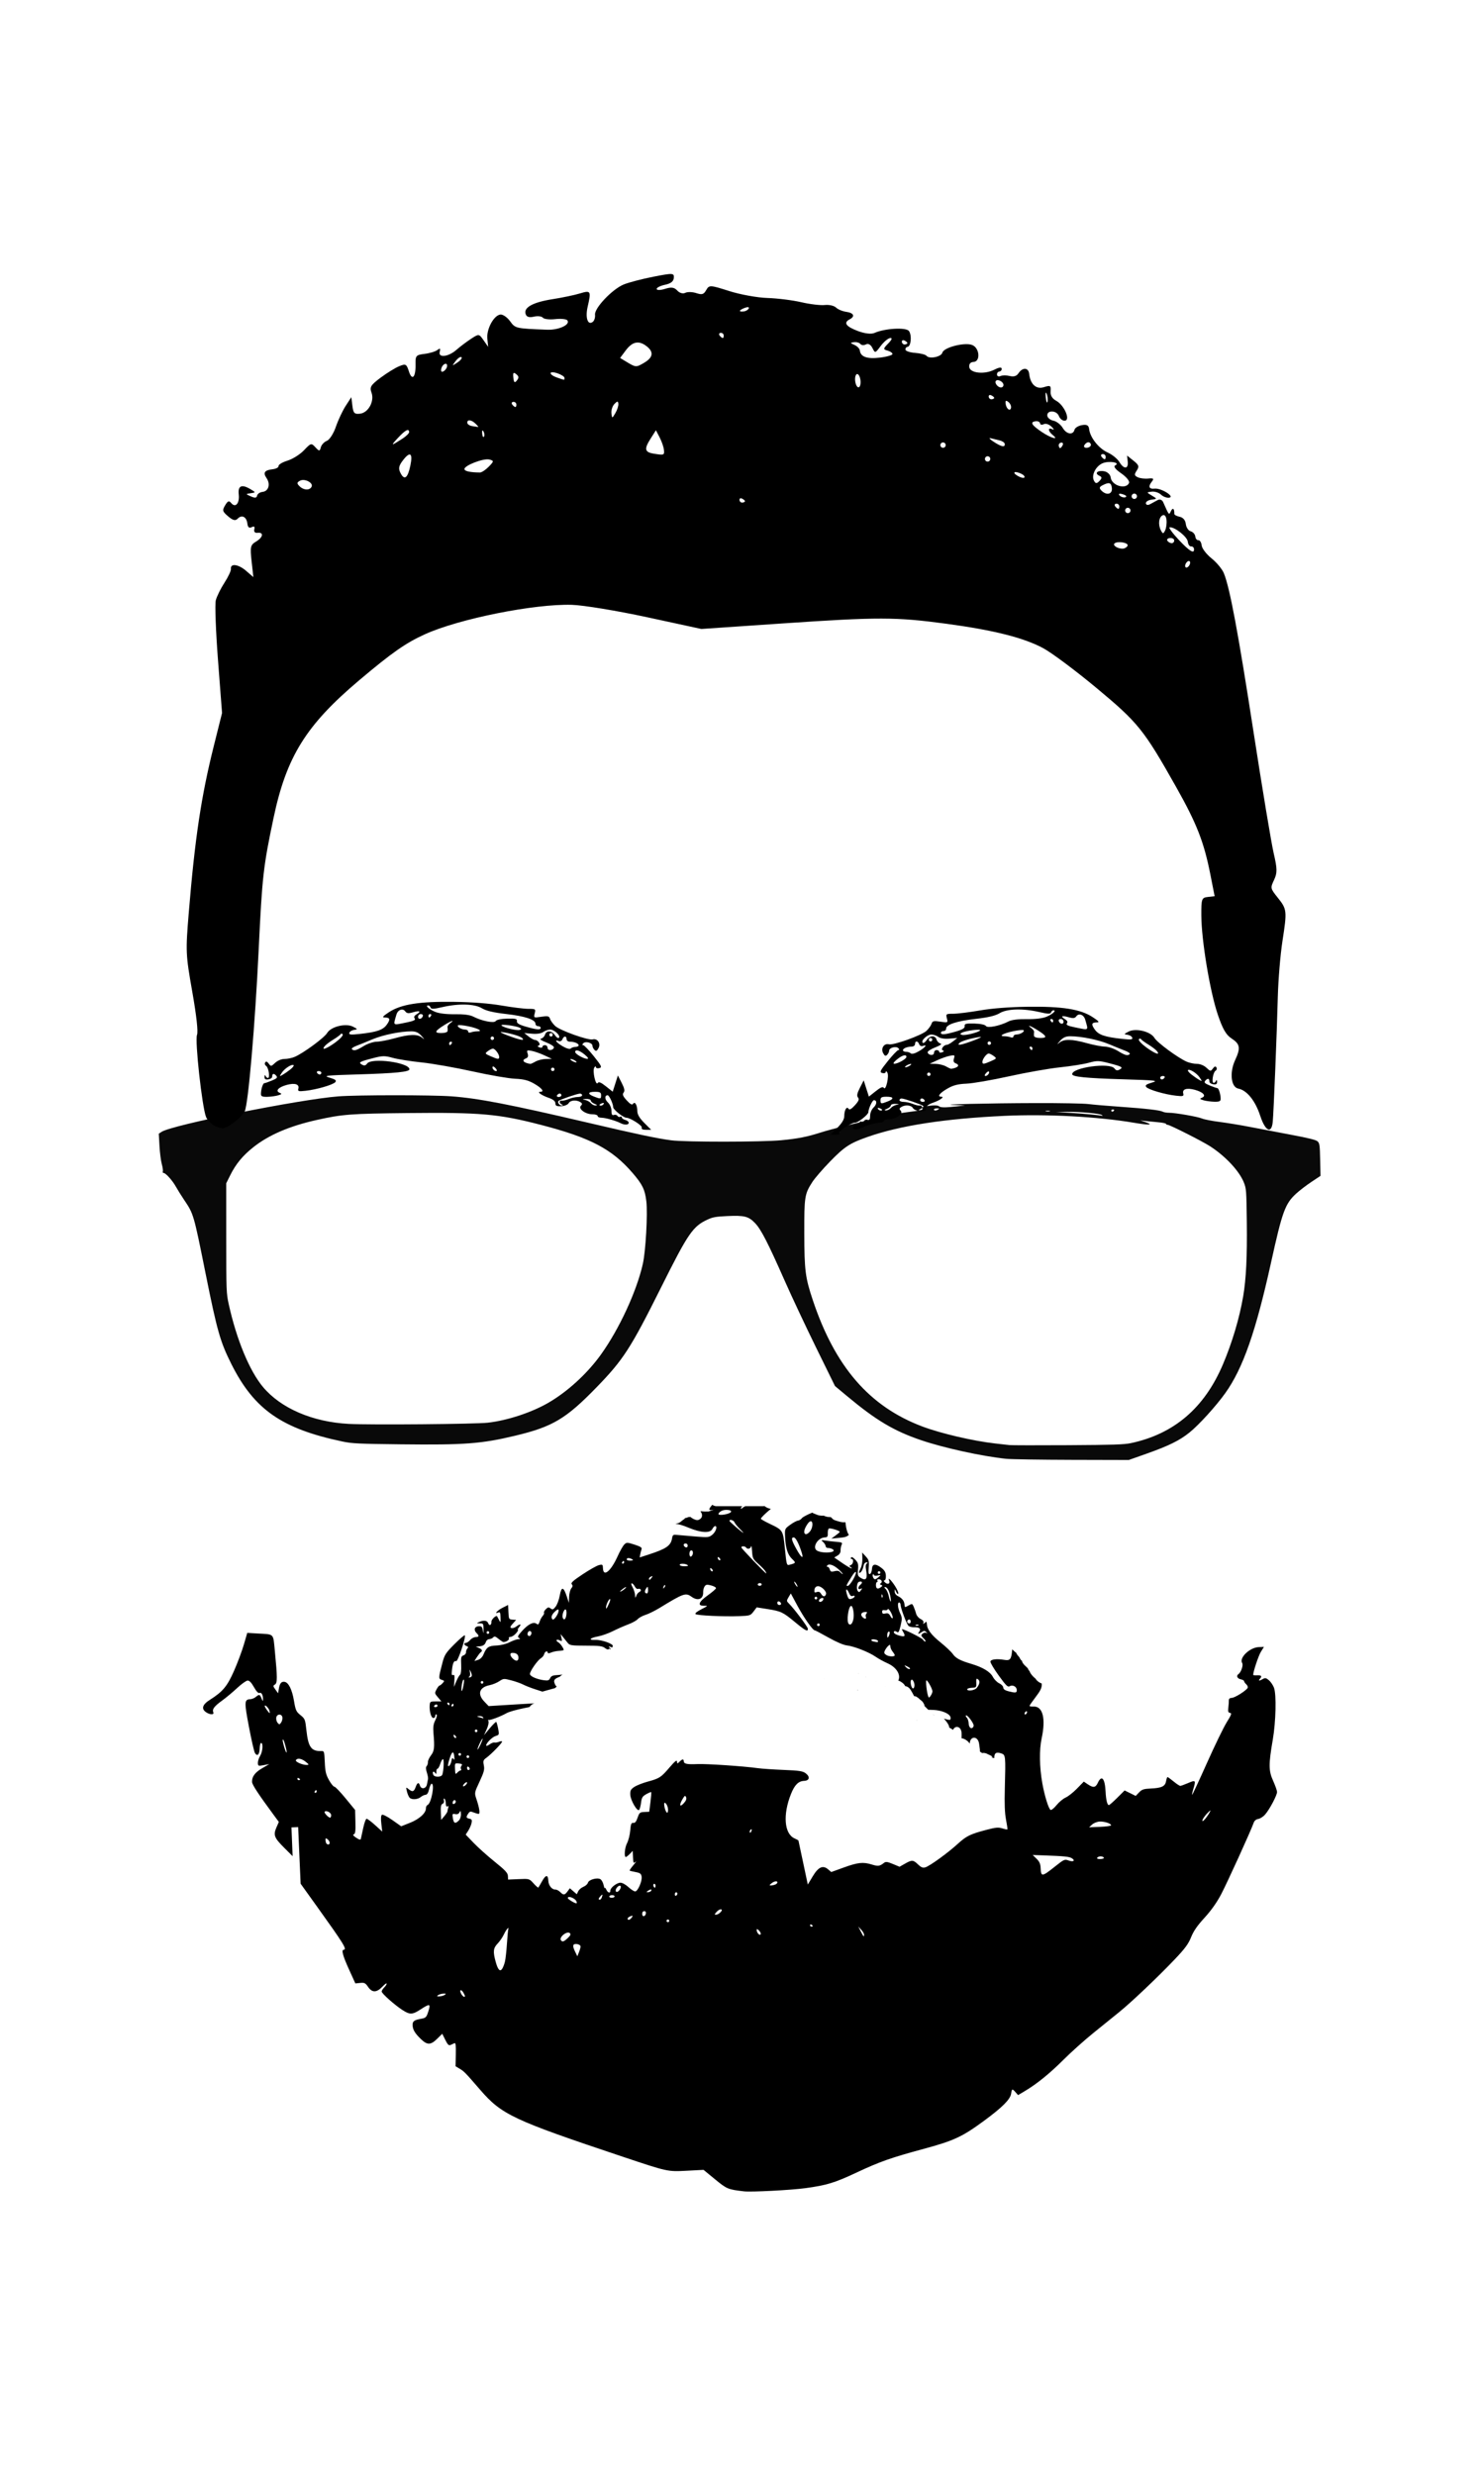 <?xml version="1.0" encoding="UTF-8" standalone="no"?>
<!-- Created with Inkscape (http://www.inkscape.org/) -->

<svg
   xmlns:dc="http://purl.org/dc/elements/1.1/"
   xmlns:cc="http://creativecommons.org/ns#"
   xmlns:rdf="http://www.w3.org/1999/02/22-rdf-syntax-ns#"
   xmlns:svg="http://www.w3.org/2000/svg"
   xmlns="http://www.w3.org/2000/svg"
   xmlns:sodipodi="http://sodipodi.sourceforge.net/DTD/sodipodi-0.dtd"
   xmlns:inkscape="http://www.inkscape.org/namespaces/inkscape"
   width="300mm"
   height="500mm"
   viewBox="0 0 300 500"
   version="1.1"
   id="svg4602"
   inkscape:version="0.92.3 (2405546, 2018-03-11)"
   sodipodi:docname="drawing.svg">
  <defs
     id="defs4596" />
  <sodipodi:namedview
     id="base"
     pagecolor="#ffffff"
     bordercolor="#666666"
     borderopacity="1.0"
     inkscape:pageopacity="0.0"
     inkscape:pageshadow="2"
     inkscape:zoom="0.24748737"
     inkscape:cx="39.027889"
     inkscape:cy="790.94236"
     inkscape:document-units="mm"
     inkscape:current-layer="layer1"
     showgrid="false"
     inkscape:window-width="1303"
     inkscape:window-height="713"
     inkscape:window-x="63"
     inkscape:window-y="27"
     inkscape:window-maximized="1" />
  <g
     inkscape:label="Layer 1"
     inkscape:groupmode="layer"
     id="layer1"
     transform="translate(0,203)">
    <path
       style="fill:#000000;stroke-width:0.54"
       d="m 254.769,22.452 c -1.007,-3.077 -2.694,-5.171 -4.445,-5.518 -1.474,-0.292 -1.8,-3.25 -0.633,-5.755 1.143,-2.455 1.006,-3.252 -0.756,-4.392 -1.083,-0.701 -1.797,-1.956 -2.774,-4.873 -1.584,-4.731 -3.28,-14.964 -3.305,-19.936 -0.017,-3.393 0.062,-3.616 1.337,-3.759 l 1.355,-0.152 -0.865,-4.387 c -1.296,-6.574 -2.755,-10.296 -6.95,-17.733 -6.499,-11.523 -7.652,-12.953 -16.079,-19.958 -4.224,-3.511 -9.074,-7.13 -10.776,-8.041 -3.951,-2.114 -10.015,-3.641 -19.597,-4.932 -10.168,-1.37 -13.749,-1.377 -33.03,-0.064 l -16.466,1.122 -10.981,-2.375 c -6.039,-1.306 -12.886,-2.432 -15.215,-2.501 -7.554,-0.226 -22.724,2.807 -29.646,5.928 -3.889,1.753 -6.708,3.724 -13.361,9.338 -10.704,9.033 -14.665,15.398 -17.279,27.769 -2.07,9.796 -2.301,11.836 -2.998,26.419 -0.737,15.417 -2.115,31.412 -2.834,32.881 -0.31,0.633 -1.405,1.723 -2.434,2.423 -1.692,1.15 -2.015,1.212 -3.366,0.641 -0.822,-0.347 -1.729,-1.213 -2.016,-1.924 -0.801,-1.987 -2.284,-15.445 -1.827,-16.589 0.255,-0.638 -0.104,-3.885 -0.968,-8.772 -1.318,-7.454 -1.345,-8.079 -0.699,-15.904 1.241,-15.03 2.513,-23.507 5.048,-33.64 l 1.679,-6.711 -0.816,-10.668 c -0.449,-5.867 -0.65,-11.314 -0.447,-12.103 0.203,-0.789 0.992,-2.39 1.753,-3.558 0.761,-1.167 1.349,-2.43 1.307,-2.806 -0.129,-1.153 1.506,-0.938 3.061,0.403 l 1.476,1.273 -0.36,-3.213 c -0.326,-2.906 -0.239,-3.286 0.913,-3.975 1.431,-0.856 1.603,-1.909 0.288,-1.762 -0.533,0.06 -0.782,-0.213 -0.651,-0.715 0.141,-0.542 -0.036,-0.683 -0.533,-0.426 -0.501,0.26 -0.785,0.026 -0.868,-0.714 -0.154,-1.373 -1.121,-1.875 -1.951,-1.012 -0.469,0.487 -0.962,0.372 -1.928,-0.45 -1.17,-0.995 -1.231,-1.216 -0.621,-2.234 0.553,-0.921 0.782,-1.003 1.247,-0.444 0.854,1.026 1.705,0.027 1.504,-1.765 -0.197,-1.756 0.594,-2.113 2.359,-1.065 1.115,0.662 1.116,0.673 0.061,0.825 -1.053,0.151 -1.053,0.161 0.043,0.643 0.833,0.366 1.148,0.327 1.251,-0.157 0.075,-0.355 0.575,-0.695 1.109,-0.755 1.213,-0.136 1.631,-1.577 0.806,-2.776 -0.763,-1.108 -0.415,-1.616 1.23,-1.801 0.689,-0.077 1.227,-0.371 1.195,-0.653 -0.031,-0.282 0.787,-0.771 1.819,-1.087 1.032,-0.316 2.528,-1.26 3.323,-2.098 1.397,-1.471 1.475,-1.492 2.301,-0.598 0.772,0.835 0.879,0.835 1.1,1.6e-4 0.134,-0.509 0.684,-1.094 1.221,-1.301 0.537,-0.207 1.356,-1.485 1.819,-2.839 0.463,-1.355 1.356,-3.255 1.983,-4.222 l 1.141,-1.759 0.215,1.742 c 0.184,1.492 0.406,1.721 1.545,1.593 1.694,-0.19 2.963,-2.54 2.312,-4.282 -0.403,-1.079 -0.141,-1.506 1.83,-2.979 1.266,-0.946 2.956,-1.99 3.757,-2.32 1.336,-0.551 1.499,-0.467 1.973,1.02 0.643,2.014 1.403,1.229 1.35,-1.395 -0.036,-1.77 0.088,-1.914 1.839,-2.129 1.032,-0.127 2.196,-0.481 2.586,-0.787 0.534,-0.419 0.649,-0.326 0.466,0.376 -0.332,1.276 1.765,1.018 3.392,-0.418 0.673,-0.594 1.968,-1.571 2.877,-2.172 1.639,-1.082 1.663,-1.08 2.588,0.244 l 0.933,1.337 -0.166,-1.675 c -0.191,-1.93 1.321,-4.707 2.643,-4.851 0.495,-0.054 1.373,0.552 1.95,1.345 1.066,1.465 1.09,1.471 7.515,1.723 2.327,0.091 4.739,-1.036 4.062,-1.898 -0.205,-0.261 -1.31,-0.369 -2.456,-0.241 -1.146,0.129 -2.271,-0.004 -2.499,-0.295 -0.228,-0.291 -1.044,-0.383 -1.811,-0.204 -0.972,0.226 -1.481,0.056 -1.674,-0.559 -0.412,-1.311 1.518,-2.36 5.486,-2.981 1.934,-0.303 4.404,-0.821 5.488,-1.151 2.223,-0.678 2.315,-0.521 1.576,2.673 -0.52,2.248 0.029,3.857 1.045,3.06 0.306,-0.24 0.505,-0.886 0.443,-1.436 -0.15,-1.333 3.482,-5.158 5.802,-6.11 1.019,-0.418 3.733,-1.127 6.03,-1.574 3.914,-0.763 4.172,-0.748 4.098,0.231 -0.055,0.725 -0.607,1.156 -1.801,1.408 -0.947,0.2 -1.697,0.584 -1.666,0.853 0.03,0.269 0.799,0.252 1.708,-0.038 1.244,-0.397 1.853,-0.311 2.459,0.349 0.464,0.505 1.146,0.701 1.607,0.462 0.441,-0.228 1.437,-0.207 2.215,0.047 1.189,0.389 1.511,0.29 2.031,-0.617 0.593,-1.037 0.775,-1.029 4.648,0.206 2.217,0.707 5.681,1.337 7.699,1.399 2.018,0.063 5.106,0.448 6.864,0.857 1.757,0.409 3.896,0.664 4.753,0.568 0.857,-0.096 1.877,0.132 2.267,0.508 0.39,0.375 1.32,0.765 2.066,0.866 1.526,0.206 1.851,0.92 0.692,1.521 -1.299,0.673 -0.756,1.444 1.654,2.352 1.415,0.533 2.719,0.681 3.382,0.386 2.088,-0.93 6.393,-1.166 6.956,-0.381 0.617,0.86 0.413,3.122 -0.289,3.201 -0.261,0.029 -0.448,0.284 -0.417,0.566 0.032,0.282 0.923,0.577 1.982,0.655 1.058,0.078 2.081,0.341 2.272,0.585 0.554,0.705 2.982,0.223 3.206,-0.637 0.277,-1.062 4.521,-2.147 6.036,-1.542 1.518,0.606 1.71,3.377 0.236,3.425 -0.587,0.019 -0.905,0.407 -0.837,1.02 0.14,1.251 3.092,1.559 5.093,0.53 0.891,-0.458 1.429,-0.532 1.467,-0.201 0.032,0.288 -0.183,0.551 -0.478,0.584 -0.295,0.033 -0.507,0.322 -0.471,0.642 0.036,0.32 0.355,0.442 0.71,0.27 0.354,-0.171 1.191,-0.176 1.859,-0.011 0.827,0.204 1.392,0.029 1.772,-0.549 0.813,-1.239 2.017,-1.186 2.16,0.095 0.24,2.142 1.418,3.208 2.99,2.706 1.29,-0.412 1.437,-0.324 1.349,0.812 -0.067,0.865 0.296,1.489 1.132,1.945 1.618,0.882 2.93,3.887 1.754,4.019 -0.45,0.051 -0.998,-0.377 -1.219,-0.95 -0.456,-1.184 -2.469,-1.224 -2.337,-0.046 0.048,0.423 0.602,0.871 1.232,0.996 0.63,0.125 1.477,0.78 1.881,1.456 0.787,1.315 2.09,1.514 2.39,0.364 0.101,-0.385 0.78,-0.802 1.51,-0.927 0.985,-0.169 1.357,0.042 1.444,0.816 0.19,1.696 1.948,3.912 3.741,4.717 0.919,0.412 1.992,1.285 2.383,1.939 0.901,1.507 1.85,1.435 1.674,-0.127 l -0.134,-1.193 1.294,1.033 c 1.11,0.886 1.205,1.169 0.666,1.99 -0.53,0.807 -0.499,1.019 0.197,1.358 0.454,0.22 1.418,0.339 2.141,0.262 1.024,-0.109 1.189,0.02 0.744,0.577 -0.828,1.037 -0.623,1.592 0.539,1.462 1.317,-0.148 4.194,1.659 2.914,1.829 -0.479,0.064 -1.213,-0.213 -1.63,-0.614 -0.417,-0.402 -1.258,-0.674 -1.869,-0.606 -1.092,0.122 -1.091,0.136 0.02,0.796 1.102,0.654 1.1,0.675 -0.075,0.824 -0.663,0.083 -1.176,0.42 -1.139,0.747 0.037,0.327 0.413,0.407 0.835,0.178 0.423,-0.229 1.113,-0.602 1.533,-0.83 0.453,-0.245 0.915,-0.075 1.134,0.416 1.219,2.74 1.148,2.66 1.582,1.766 0.365,-0.752 0.695,-0.46 0.664,0.587 -0.006,0.207 0.484,0.474 1.089,0.594 0.681,0.135 1.154,0.694 1.241,1.467 0.077,0.687 0.518,1.347 0.98,1.467 0.462,0.12 0.881,0.589 0.932,1.041 0.051,0.452 0.334,0.795 0.629,0.762 0.295,-0.033 0.593,0.442 0.662,1.055 0.069,0.613 0.966,1.786 1.993,2.606 1.027,0.82 2.148,2.17 2.49,3.001 1.205,2.924 2.892,11.948 6.037,32.307 1.748,11.314 3.566,22.239 4.04,24.278 0.731,3.144 0.742,3.963 0.074,5.382 -0.772,1.641 -0.758,1.711 0.734,3.576 1.882,2.352 1.914,2.643 0.962,8.781 -0.424,2.738 -0.846,7.8 -0.936,11.248 -0.2,7.589 -0.832,23.164 -1.025,25.254 -0.234,2.526 -1.504,1.933 -2.522,-1.179 z M 240.587,-89.385 c -0.033,-0.295 -0.285,-0.36 -0.56,-0.145 -0.275,0.216 -0.472,0.634 -0.439,0.929 0.033,0.295 0.285,0.36 0.56,0.145 0.275,-0.216 0.473,-0.633 0.439,-0.929 z m 0.78,-2.741 c -0.033,-0.295 -0.302,-0.51 -0.597,-0.477 -0.295,0.033 -0.589,-0.405 -0.653,-0.974 -0.111,-0.987 -2.669,-3.001 -3.669,-2.889 -0.261,0.029 0.562,1.16 1.83,2.513 2.221,2.37 3.216,2.958 3.089,1.828 z m -13.423,-0.607 c 0.285,-0.602 -1.94,-1.019 -2.615,-0.49 -0.515,0.404 0.723,1.162 1.734,1.062 0.352,-0.035 0.749,-0.292 0.881,-0.573 z m 9.425,-1.119 c -0.033,-0.295 -0.437,-0.495 -0.897,-0.443 -0.46,0.051 -0.661,0.318 -0.445,0.593 0.215,0.275 0.619,0.474 0.897,0.443 0.278,-0.031 0.478,-0.299 0.445,-0.593 z m -1.553,-4.084 c -0.081,-0.766 -0.383,-1.137 -0.778,-0.955 -0.783,0.362 -0.959,1.879 -0.354,3.046 0.382,0.736 0.5,0.737 0.854,0.008 0.226,-0.465 0.352,-1.41 0.279,-2.1 z m -7.281,-1.992 c -0.033,-0.295 -0.302,-0.51 -0.597,-0.477 -0.295,0.033 -0.51,0.302 -0.477,0.597 0.033,0.295 0.302,0.51 0.597,0.477 0.295,-0.033 0.51,-0.302 0.477,-0.597 z m -2.268,-0.833 c -0.033,-0.295 -0.316,-0.508 -0.629,-0.473 -0.313,0.035 -0.392,0.289 -0.176,0.563 0.215,0.275 0.499,0.488 0.629,0.473 0.13,-0.015 0.209,-0.268 0.176,-0.563 z m 3.577,-2.032 c -0.033,-0.295 -0.302,-0.51 -0.597,-0.477 -0.295,0.033 -0.51,0.302 -0.477,0.597 0.033,0.295 0.302,0.51 0.597,0.477 0.295,-0.033 0.51,-0.302 0.477,-0.597 z m -2.171,0.03 c -0.014,-0.116 -0.415,-0.313 -0.893,-0.437 -0.498,-0.13 -0.704,-0.015 -0.482,0.267 0.372,0.475 1.423,0.604 1.374,0.17 z m -2.901,-1.635 c -0.126,-1.125 -0.561,-1.246 -1.932,-0.535 -0.639,0.331 -0.668,0.58 -0.126,1.101 1.028,0.99 2.197,0.668 2.058,-0.566 z m 3.466,-1.007 c 0.176,-0.37 -0.499,-1.213 -1.561,-1.949 -1.226,-0.849 -1.643,-1.41 -1.212,-1.629 1.084,-0.548 -1.15,-0.96 -2.483,-0.458 -1.422,0.536 -2.41,2.438 -1.84,3.539 0.329,0.635 0.563,0.651 1.113,0.081 0.552,-0.573 0.545,-0.795 -0.032,-1.068 -1.066,-0.504 -0.304,-1.153 1.041,-0.887 0.635,0.126 1.205,0.683 1.267,1.239 0.183,1.634 3.054,2.51 3.706,1.131 z m -21.74,-1.857 c -1.363,-0.662 -2.023,-0.335 -0.795,0.394 0.617,0.367 1.239,0.52 1.381,0.342 0.142,-0.179 -0.121,-0.51 -0.587,-0.735 z m -55.896,5.508 c -0.015,-0.13 -0.285,-0.359 -0.601,-0.508 -0.316,-0.149 -0.545,-0.016 -0.51,0.297 0.035,0.313 0.305,0.541 0.601,0.508 0.295,-0.033 0.525,-0.167 0.51,-0.297 z m 72.911,-9.026 c -0.033,-0.295 -0.316,-0.508 -0.629,-0.473 -0.313,0.035 -0.392,0.289 -0.176,0.563 0.215,0.275 0.499,0.488 0.629,0.473 0.13,-0.014 0.209,-0.268 0.176,-0.563 z m -23.323,0.442 c -0.033,-0.295 -0.302,-0.51 -0.597,-0.477 -0.295,0.033 -0.51,0.302 -0.477,0.597 0.033,0.295 0.302,0.51 0.597,0.477 0.295,-0.033 0.51,-0.302 0.477,-0.597 z m 20.338,-2.825 c -0.033,-0.295 -0.287,-0.511 -0.565,-0.48 -0.278,0.031 -0.627,0.315 -0.777,0.631 -0.149,0.316 0.105,0.532 0.565,0.48 0.46,-0.052 0.81,-0.335 0.777,-0.631 z m -5.697,0.095 c 0.149,-0.316 0.016,-0.545 -0.297,-0.51 -0.313,0.035 -0.541,0.305 -0.508,0.601 0.033,0.295 0.167,0.525 0.297,0.51 0.13,-0.015 0.359,-0.285 0.508,-0.601 z m -11.715,-0.253 c -0.029,-0.261 -0.493,-0.576 -1.03,-0.7 -0.537,-0.124 -1.354,-0.324 -1.816,-0.443 -0.462,-0.12 -0.18,0.211 0.626,0.733 1.583,1.027 2.304,1.161 2.22,0.41 z m 9.69,-1.803 c -0.943,-0.753 -1.017,-1.584 -0.104,-1.166 0.463,0.211 0.412,0.028 -0.145,-0.52 -0.474,-0.466 -1.171,-0.687 -1.55,-0.491 -0.379,0.196 -0.714,0.123 -0.747,-0.163 -0.032,-0.286 -0.421,-0.479 -0.864,-0.429 -1.234,0.138 -0.902,0.739 1.193,2.159 1.862,1.261 3.647,1.754 2.216,0.612 z m -21.628,1.991 c -0.033,-0.295 -0.302,-0.51 -0.597,-0.477 -0.295,0.033 -0.51,0.302 -0.477,0.597 0.033,0.295 0.302,0.51 0.597,0.477 0.295,-0.033 0.51,-0.302 0.477,-0.597 z m -56.962,0.989 c -0.064,-0.571 -0.454,-1.689 -0.866,-2.485 l -0.749,-1.446 -1.115,1.756 c -1.302,2.05 -1.157,2.68 0.687,2.979 2.08,0.337 2.168,0.303 2.044,-0.804 z m -35.414,3.434 c 1.066,-1.089 1.076,-1.196 0.129,-1.447 -1.164,-0.309 -5.122,1.216 -5.041,1.942 0.047,0.421 1.169,0.662 3.141,0.677 0.341,0.003 1.138,-0.525 1.771,-1.171 z m -35.807,4.038 c 0.371,-0.784 -1.387,-1.701 -2.327,-1.214 -0.677,0.351 -0.692,0.57 -0.082,1.157 0.839,0.807 2.041,0.836 2.409,0.057 z m 19.959,-4.247 c 0.533,-2.535 -0.034,-2.969 -1.464,-1.122 -0.894,1.154 -0.999,1.703 -0.507,2.645 0.786,1.505 1.441,0.998 1.971,-1.523 z m 120.904,-12.858 c -0.488,-0.389 -0.64,-0.311 -0.572,0.293 0.12,1.067 0.923,1.708 1.099,0.878 0.075,-0.352 -0.162,-0.879 -0.528,-1.171 z m 7.74,-1.653 c -0.195,-0.507 -0.282,-0.196 -0.193,0.691 0.089,0.887 0.248,1.302 0.354,0.922 0.107,-0.38 0.034,-1.106 -0.161,-1.613 z m -10.614,0.805 c -0.015,-0.13 -0.285,-0.359 -0.6,-0.508 -0.316,-0.149 -0.545,-0.016 -0.51,0.297 0.035,0.313 0.305,0.541 0.601,0.508 0.295,-0.033 0.525,-0.167 0.51,-0.297 z m 1.876,-2.656 c -0.071,-0.633 -1.194,-1.194 -1.536,-0.766 -0.342,0.427 0.454,1.399 1.087,1.328 0.278,-0.031 0.48,-0.284 0.449,-0.562 z m -105.102,9.481 c -0.219,-0.409 -0.332,-0.268 -0.288,0.361 0.04,0.569 0.203,0.871 0.361,0.673 0.159,-0.198 0.126,-0.663 -0.073,-1.034 z m -16.383,1.414 c 0.766,-0.496 1.371,-1.103 1.344,-1.348 -0.085,-0.761 -0.793,-0.379 -2.306,1.245 -1.506,1.616 -1.394,1.628 0.963,0.103 z m 43.631,-7.017 c -0.053,-0.596 -0.207,-0.592 -0.796,0.02 -0.402,0.417 -0.674,1.258 -0.606,1.869 0.122,1.092 0.136,1.091 0.796,-0.02 0.369,-0.622 0.642,-1.463 0.606,-1.869 z m 48.948,-4.744 c -0.083,-0.738 -0.392,-1.315 -0.687,-1.282 -0.295,0.033 -0.469,0.664 -0.386,1.402 0.083,0.738 0.392,1.315 0.687,1.282 0.295,-0.033 0.469,-0.664 0.386,-1.402 z m -77.836,8.731 c -0.849,-0.817 -1.73,-0.886 -1.645,-0.127 0.031,0.274 0.491,0.56 1.023,0.638 0.532,0.077 1.06,0.158 1.174,0.18 0.114,0.022 -0.134,-0.289 -0.551,-0.691 z m 8.258,-3.916 c -0.033,-0.295 -0.316,-0.508 -0.629,-0.473 -0.313,0.035 -0.392,0.289 -0.176,0.563 0.215,0.275 0.499,0.488 0.629,0.473 0.13,-0.015 0.209,-0.268 0.176,-0.563 z m 76.046,-10.155 c -0.026,-0.235 -0.489,-0.545 -1.028,-0.688 -0.885,-0.235 -0.868,-0.375 0.171,-1.436 0.744,-0.76 0.878,-1.145 0.38,-1.089 -0.424,0.048 -1.279,0.765 -1.899,1.594 -1.128,1.507 -1.129,1.507 -1.684,0.404 -0.343,-0.683 -0.842,-0.955 -1.306,-0.715 -0.413,0.214 -0.919,0.174 -1.126,-0.089 -0.206,-0.263 -0.782,-0.425 -1.281,-0.36 -0.831,0.108 -0.823,0.155 0.095,0.56 0.55,0.243 1.035,0.744 1.076,1.113 0.144,1.288 1.457,1.757 4.044,1.447 1.433,-0.172 2.584,-0.505 2.558,-0.741 z m 3.013,-2.214 c -0.015,-0.13 -0.285,-0.359 -0.601,-0.508 -0.316,-0.149 -0.545,-0.016 -0.51,0.297 0.035,0.313 0.305,0.541 0.601,0.508 0.295,-0.033 0.525,-0.167 0.51,-0.297 z m -69.331,7.017 c -0.028,-0.248 -0.685,-0.658 -1.461,-0.912 -1.753,-0.573 -1.79,0.258 -0.038,0.873 1.623,0.57 1.558,0.568 1.499,0.039 z m -9.757,-0.732 c -0.557,-0.445 -0.684,-0.286 -0.572,0.716 0.112,1.002 0.272,1.129 0.716,0.572 0.445,-0.557 0.413,-0.843 -0.145,-1.288 z m 25.937,-2.331 c 1.734,-1.037 1.9,-2.133 0.493,-3.255 -1.594,-1.272 -2.914,-1.025 -4.28,0.801 l -1.14,1.523 1.45,0.876 c 1.716,1.037 1.834,1.039 3.477,0.056 z m -39.925,0.849 c 0.213,-1.002 -0.873,-0.675 -1.138,0.343 -0.142,0.545 0.006,0.777 0.383,0.603 0.338,-0.156 0.677,-0.582 0.755,-0.945 z m 55.939,-6.376 c -0.033,-0.295 -0.316,-0.508 -0.629,-0.473 -0.313,0.035 -0.392,0.289 -0.176,0.563 0.215,0.275 0.499,0.488 0.629,0.473 0.13,-0.015 0.209,-0.268 0.176,-0.563 z m -53.008,4.439 c -0.2,-0.16 -0.732,0.193 -1.182,0.784 -0.782,1.027 -0.766,1.04 0.364,0.29 0.65,-0.431 1.018,-0.914 0.818,-1.074 z m 58.078,-9.849 c 0.136,-0.286 -0.223,-0.34 -0.797,-0.119 -1.217,0.468 -1.334,0.851 -0.223,0.726 0.425,-0.048 0.884,-0.321 1.02,-0.607 z"
       id="path4588"
       inkscape:connector-curvature="0" />
    <path
       id="path4349"
       transform="matrix(0.265,0,0,0.265,0,-203)"
       style="display:inline;stroke-width:1.021"
       d="m 543.375,1147.25 c -2.206,2.561 -3.9,4.751 0.545,3.836 0.094,-0.019 0.191,-0.032 0.287,-0.047 0.177,-0.099 0.356,-0.196 0.545,-0.268 0.056,-0.021 -0.025,0.138 -0.08,0.16 -0.149,0.056 -0.307,0.083 -0.465,0.107 -0.13,0.073 -0.26,0.149 -0.393,0.217 -1.09,0.371 -2.179,0.741 -3.27,1.111 -1.853,0.03 -3.771,0.087 -5.596,-0.209 0.224,-0.113 0.447,-0.225 0.67,-0.34 0.167,-0.087 -0.325,0.197 -0.504,0.254 -0.265,0.084 -0.529,0.174 -0.793,0.264 1.293,1.354 1.689,3.533 0.572,5.004 -0.64,0.844 -1.925,1.57 -2.854,1.609 -1.42,0.062 -3.972,-1.216 -5.385,-2.441 -1.557,0.331 -3.036,-0.091 -1.674,0.264 -0.379,0.126 -0.758,0.253 -1.137,0.379 -0.598,0.124 -1.208,0.198 -1.793,0.371 -0.393,0.116 0.772,-0.034 0.584,0.135 -0.081,0.073 -2.069,1.496 -2.486,1.795 -0.207,0.192 -0.388,0.418 -0.621,0.576 -2.415,1.635 -1.851,1.132 -4.285,1.699 2.807,0.304 5.719,1.198 10.107,3.018 9.582,3.973 16.475,4.31 18.119,0.887 0.551,-1.148 1.476,-2.107 2.057,-2.133 2.009,-0.088 0.583,4.376 -2.094,6.555 -2.55,2.076 -3.202,2.148 -12.711,1.395 -5.513,-0.437 -11.712,-0.969 -13.775,-1.184 -3.494,-0.364 -3.787,-0.182 -4.279,2.643 -0.965,5.539 -4.404,7.912 -17.715,12.234 l -6.955,2.26 0.393,-2.283 c 0.216,-1.255 0.67,-3.026 1.01,-3.936 0.482,-1.289 -0.696,-2.073 -5.35,-3.561 -5.646,-1.804 -6.067,-1.812 -7.826,-0.074 -1.023,1.007 -3.311,5.052 -5.084,8.988 -5.129,11.386 -10.862,16.099 -11.164,9.18 -0.13,-2.984 -0.327,-3.14 -3.113,-2.455 -1.637,0.402 -7.226,3.556 -12.418,7.01 -7.391,4.916 -9.185,6.56 -8.27,7.57 0.863,0.952 0.77,1.771 -0.354,3.127 -0.837,1.01 -1.594,3.91 -1.682,6.441 l -0.158,4.604 -1.564,-4.754 c -2.508,-7.617 -4.136,-7.904 -5.377,-0.949 -0.579,3.244 -2.005,7.108 -3.17,8.588 -1.83,2.326 -2.352,2.513 -3.844,1.381 -1.47,-1.115 -2.009,-1.029 -3.643,0.584 -1.055,1.042 -1.678,2.245 -1.387,2.674 0.292,0.429 -0.132,1.502 -0.939,2.383 -0.807,0.881 -1.882,2.854 -2.389,4.385 -0.764,2.308 -1.189,2.58 -2.488,1.594 -2.228,-1.691 -6.36,0.439 -11.076,5.711 -3.125,3.493 -3.512,4.387 -2.221,5.127 1.266,0.725 1.149,0.917 -0.617,1.006 -1.2,0.061 -4.144,1.106 -6.541,2.322 -2.645,1.342 -6.6,2.316 -10.062,2.482 -6.124,0.291 -7.527,1.284 -9.934,7.031 -0.766,1.83 -2.394,3.404 -4.059,3.924 l -2.781,0.867 1.967,-3.033 c 1.082,-1.669 2.394,-3.324 2.914,-3.678 1.541,-1.047 1.029,-2.186 -1.467,-3.258 l -2.344,-1.006 2.547,-0.197 c 3.079,-0.237 4.478,-1.198 5.248,-3.603 0.319,-0.997 1.422,-1.849 2.449,-1.895 1.027,-0.045 2.389,-0.649 3.025,-1.344 0.893,-0.975 1.704,-0.813 3.555,0.713 1.319,1.088 2.977,2.273 3.684,2.633 1.624,0.827 5.584,-1.443 4.725,-2.707 -0.352,-0.518 0.224,-0.982 1.281,-1.027 1.057,-0.046 2.951,-1.278 4.207,-2.738 1.256,-1.46 1.903,-2.636 1.438,-2.617 -0.465,0.02 -0.056,-0.916 0.91,-2.082 2.067,-2.494 0.761,-2.732 -2.262,-0.412 -1.164,0.894 -2.804,1.394 -3.643,1.113 -1.208,-0.404 -0.988,-1.104 1.049,-3.365 l 2.572,-2.857 -2.818,-0.199 c -2.686,-0.191 -2.83,-0.459 -3.059,-5.691 l -0.24,-5.492 -4.23,2.121 c -3.937,1.973 -6.816,5.16 -3.268,3.617 1.304,-0.567 1.611,0.105 1.713,3.758 0.117,4.149 0.041,4.278 -1.137,1.945 -0.694,-1.375 -1.37,-2.646 -1.5,-2.826 -0.73,-1.01 -4.378,2.444 -4.307,4.078 0.121,2.766 -1.616,3.579 -2.498,1.17 -0.785,-2.145 -3.645,-2.432 -7.189,-0.723 -1.773,0.856 -1.681,0.959 0.807,0.914 2.633,-0.048 2.809,0.212 2.834,4.291 0.023,3.763 -0.049,3.902 -0.531,1.045 -0.459,-2.718 -0.997,-3.278 -3.072,-3.188 -3.167,0.138 -4.123,2.751 -1.85,5.053 2.355,2.384 2.22,3.105 -0.6,3.228 -1.315,0.057 -3.18,1.058 -4.146,2.225 -0.966,1.166 -2.374,2.151 -3.129,2.182 -1.933,0.084 -1.635,1.766 0.436,2.459 1.318,0.441 1.459,0.874 0.592,1.82 -0.626,0.683 -1.106,2.015 -1.064,2.959 0.041,0.944 -0.833,1.997 -1.941,2.34 -1.757,0.542 -1.978,1.479 -1.725,7.285 0.164,3.762 -0.186,6.991 -0.805,7.41 -0.603,0.41 -1.916,2.678 -2.918,5.041 l -1.82,4.295 0.346,-4.826 c 0.269,-3.746 0.05,-4.698 -0.98,-4.25 -1.034,0.45 -1.222,-0.405 -0.85,-3.873 0.566,-5.27 1.527,-7.286 3.205,-6.725 1.298,0.434 7.686,-18.672 6.582,-19.684 -0.333,-0.305 -3.903,2.744 -7.936,6.777 -6.569,6.571 -7.515,8.031 -9.098,14.055 -3.108,11.832 -3.127,12.288 -0.551,13.115 2.158,0.693 2.2,0.851 0.658,2.533 -0.904,0.987 -1.971,1.805 -2.371,1.824 -0.4,0.017 -1.429,1.349 -2.287,2.957 -1.498,2.809 -1.456,3.046 1.092,6.024 l 2.652,3.1 h -4.371 c -4.12,-0.01 -4.383,0.165 -4.58,2.975 -0.325,4.638 1.182,9.749 2.852,9.676 0.816,-0.036 1.452,-0.78 1.414,-1.654 -0.038,-0.874 0.385,-1.336 0.939,-1.025 0.587,0.328 0.202,2.157 -0.922,4.379 -1.469,2.905 -1.798,5.288 -1.387,9.986 0.945,10.782 0.634,13.512 -1.912,16.82 -1.33,1.728 -2.379,4.015 -2.332,5.084 0.047,1.069 -0.389,2.462 -0.969,3.094 -0.737,0.805 -0.691,2.264 0.152,4.871 0.663,2.047 1.065,4.269 0.895,4.938 -0.171,0.668 -0.534,2.488 -0.805,4.045 -0.597,3.437 -4.375,4.143 -5.346,1 -0.878,-2.845 -1.993,-2.453 -3.311,1.166 -1.302,3.578 -2.426,3.894 -5.373,1.512 -2.053,-1.66 -2.081,-1.623 -1.275,1.746 0.453,1.893 1.362,4.038 2.021,4.766 1.585,1.749 6.197,1.481 8.592,-0.5 1.053,-0.871 2.699,-1.632 3.658,-1.693 1.161,-0.072 2.051,-1.488 2.664,-4.236 0.506,-2.27 1.363,-4.147 1.902,-4.17 2.589,-0.113 -0.237,14.943 -3.033,16.158 -0.761,0.331 -1.346,1.463 -1.301,2.516 0.155,3.559 -4.954,8.247 -12.061,11.064 l -6.807,2.699 -6.777,-4.775 c -3.855,-2.716 -7.272,-4.439 -7.924,-3.996 -0.74,0.503 -0.898,2.905 -0.447,6.783 l 0.699,6.006 -5.424,-4.908 c -2.983,-2.699 -5.913,-4.886 -6.514,-4.859 -0.6,0.026 -1.752,3.181 -2.561,7.01 -0.808,3.829 -1.625,7.561 -1.816,8.295 -0.252,0.965 -1.254,0.727 -3.621,-0.863 -2.216,-1.489 -2.791,-2.319 -1.785,-2.57 1.157,-0.289 1.434,-2.378 1.254,-9.467 l -0.23,-9.098 -7.307,-8.914 c -4.018,-4.903 -7.864,-8.892 -8.547,-8.861 -0.683,0.03 -2.516,-2.228 -4.072,-5.016 -2.363,-4.234 -2.89,-6.484 -3.203,-13.654 -0.359,-8.219 -0.473,-8.583 -2.67,-8.498 -7.588,0.285 -9.951,-2.975 -11.33,-15.637 -0.924,-8.48 -1.111,-8.966 -4.562,-11.754 -3.267,-2.639 -3.725,-3.648 -4.949,-10.918 -1.438,-8.54 -4.147,-13.997 -7.17,-14.443 -2.459,-0.363 -3.687,1.128 -4.363,5.297 l -0.559,3.439 -2.049,-2.83 c -1.903,-2.628 -1.93,-2.902 -0.373,-3.865 1.916,-1.185 1.909,-5.192 -0.049,-25.242 -1.384,-14.168 -0.137,-12.888 -13.297,-13.664 l -7.77,-0.457 -2.576,8.84 c -1.417,4.862 -4.766,13.831 -7.443,19.932 -5.235,11.931 -8.637,16.026 -18.488,22.256 -5.872,3.713 -6.786,7.003 -2.674,9.623 2.99,1.905 6.117,1.841 5.27,-0.109 -1,-2.301 0.707,-4.586 6.623,-8.861 3.039,-2.196 8.237,-6.526 11.553,-9.621 3.316,-3.095 6.915,-5.666 7.998,-5.713 1.343,-0.059 2.878,1.526 4.824,4.984 1.844,3.277 3.335,4.861 4.215,4.479 1.524,-0.663 2.677,1.33 2.701,4.668 0.014,1.926 -0.133,1.855 -1.131,-0.545 -1.306,-3.144 -1.759,-3.251 -4.418,-1.051 -1.053,0.871 -2.916,1.626 -4.143,1.68 -4.588,0.2 -4.672,1.877 -1.035,21.033 1.88,9.903 3.924,18.86 4.543,19.904 1.761,2.971 3.489,1.415 3.629,-3.268 0.07,-2.348 0.561,-4.288 1.09,-4.311 1.726,-0.075 1.282,6.511 -0.656,9.734 -1.041,1.731 -1.851,4.24 -1.793,5.574 0.093,2.271 0.373,2.373 4.406,1.615 l 4.307,-0.81 -5.355,3.106 c -5.507,3.193 -7.921,6.432 -7.809,10.469 0.058,2.077 4.727,9.197 16.436,25.07 l 4.016,5.445 -1.869,4.301 c -2.482,5.713 -1.678,7.779 6,15.443 l 6.373,6.363 -0.434,-10.965 -0.436,-10.965 2.549,-0.113 2.551,-0.111 0.941,21.58 0.943,21.582 12.855,17.92 c 20.046,27.942 22.737,32.306 19.994,32.426 -1.899,0.083 -0.673,4.591 4.123,15.146 l 4.781,10.52 3.695,-0.379 c 3.222,-0.331 3.994,0.06 6.031,3.057 3.056,4.493 6.525,4.428 10.904,-0.203 1.771,-1.873 3.24,-2.928 3.266,-2.344 0.025,0.584 -0.835,1.932 -1.912,2.996 -1.077,1.064 -1.937,2.453 -1.908,3.086 0.065,1.497 9.909,10.239 15.838,14.064 5.715,3.688 7.595,3.623 13.875,-0.482 7.032,-4.597 7.802,-4.398 5.893,1.529 -1.464,4.545 -1.895,4.979 -5.611,5.646 -5.311,0.953 -6.527,1.899 -6.393,4.969 0.149,3.418 1.822,6.177 6.41,10.576 4.798,4.599 7.419,4.528 12.354,-0.338 l 3.852,-3.799 2.312,4.662 c 1.84,3.713 2.67,4.5 4.072,3.865 0.969,-0.439 2.297,-1.044 2.953,-1.348 0.894,-0.413 1.144,1.721 1,8.531 l -0.191,9.082 3.006,1.787 c 3.535,2.102 4.162,2.743 15.652,16.021 16.568,19.147 24.916,23.071 108.771,51.117 34.498,11.538 34.298,11.494 48.967,10.719 l 12.777,-0.674 8.818,7.238 c 9.015,7.4 9.727,7.696 22.039,9.148 5.482,0.647 35.794,-0.93 46.895,-2.439 16.093,-2.189 22.307,-4.077 38.678,-11.76 17.917,-8.408 26.398,-11.405 51.406,-18.162 23.189,-6.266 29.531,-9.216 46.262,-21.523 13.827,-10.171 19.858,-16.207 20.529,-20.537 0.605,-3.901 0.871,-3.989 3.391,-1.141 l 1.932,2.184 5.34,-3.186 c 9.149,-5.459 18.788,-13.29 29.467,-23.939 5.654,-5.639 15.773,-14.696 22.484,-20.127 6.712,-5.431 15.614,-12.628 19.783,-15.994 9.364,-7.561 29.782,-26.941 42.652,-40.486 7.616,-8.015 10.206,-11.536 12.258,-16.664 1.874,-4.683 4.728,-8.813 10.201,-14.766 4.934,-5.366 9.347,-11.561 12.578,-17.662 4.611,-8.704 22.887,-48.814 24.93,-54.713 0.582,-1.681 1.832,-2.744 3.551,-3.02 1.459,-0.234 3.775,-1.716 5.15,-3.291 3.511,-4.023 9.266,-14.904 9.158,-17.32 -0.049,-1.111 -1.411,-4.948 -3.027,-8.527 -3.436,-7.609 -3.469,-12.424 -0.217,-31.318 2.368,-13.759 2.841,-34.463 0.904,-39.57 -0.738,-1.945 -2.476,-4.513 -3.863,-5.707 -2.051,-1.764 -2.901,-1.946 -4.543,-0.973 -2.674,1.585 -3.87,1.585 -2.412,-0.012 1.897,-2.07 1.298,-2.917 -1.961,-2.775 -1.683,0.074 -3.061,-0.048 -3.076,-0.27 -0.099,-2.255 4,-14.606 5.836,-17.582 l 2.363,-3.828 -3.979,0.174 c -6.891,0.301 -15.075,8.166 -12.623,12.131 1.019,1.647 -0.813,7.075 -2.857,8.465 -1.836,1.248 -0.911,3.391 1.695,3.926 1.418,0.291 2.6,0.945 2.619,1.455 0.022,0.508 0.79,1.614 1.705,2.453 0.913,0.839 1.371,2.047 1.016,2.684 -1.197,2.14 -9.699,7.482 -12.072,7.586 -1.554,0.068 -2.324,0.708 -2.283,1.889 0.037,0.982 -0.138,3.474 -0.387,5.539 -0.366,3.027 -0.113,3.806 1.307,4.029 1.457,0.229 1.02,1.464 -2.535,7.17 -2.362,3.791 -9.154,17.767 -15.094,31.057 -5.94,13.29 -11.006,24.172 -11.26,24.184 -0.253,0.011 0.125,-1.904 0.84,-4.254 2.087,-6.853 1.838,-7.158 -3.838,-4.713 -2.764,1.19 -5.478,2.184 -6.031,2.207 -0.553,0.024 -2.855,-1.483 -5.113,-3.352 -2.259,-1.868 -4.358,-3.388 -4.666,-3.373 -0.308,0.014 -0.808,1.443 -1.109,3.176 -0.681,3.909 -3.403,5.196 -11.76,5.561 -5.289,0.231 -6.648,0.686 -8.818,2.955 l -2.564,2.682 -4.24,-2.088 -4.24,-2.088 -5.58,5.566 c -3.069,3.061 -5.948,5.583 -6.398,5.601 -1.24,0.054 -2.219,-3.866 -2.521,-10.107 -0.5,-10.273 -3.006,-13.189 -5.922,-6.893 -1.721,3.716 -3.466,3.986 -7.627,1.182 l -3.088,-2.082 -5.16,5.295 c -2.837,2.912 -6.736,5.993 -8.666,6.846 -1.93,0.853 -5.065,3.463 -6.967,5.801 -1.902,2.338 -3.951,3.975 -4.553,3.639 -1.508,-0.844 -4.557,-10.662 -6.266,-20.184 -2.227,-12.406 -2.432,-25.603 -0.535,-34.387 3.277,-15.173 0.862,-24.56 -6.24,-24.25 -1.642,0.072 -2.995,-0.146 -3.014,-0.484 -0.015,-0.339 2.149,-3.463 4.807,-6.941 3.348,-4.382 4.757,-6.852 4.529,-10.076 -1.733,-0.719 -3.286,-1.634 -4.535,-3.342 -0.083,-0.113 0.254,0.118 0.381,0.178 -1.481,-1.312 -2.932,-2.583 -4.08,-4.217 -0.324,-0.461 -0.565,-0.974 -0.848,-1.461 0.011,-0.052 0.062,-0.111 0.033,-0.156 -0.346,-0.56 -0.753,-1.078 -1.131,-1.617 -0.144,-0.271 -0.4,-0.508 -0.432,-0.812 -0.015,-0.132 0.456,0.26 0.365,0.162 -1.644,-1.774 -3.776,-3.145 -4.766,-5.471 0.391,-0.714 0.043,0.01 -1.18,-1.701 -0.261,-0.365 -0.504,-0.744 -0.705,-1.145 -0.023,-0.043 0.094,-0.093 0.064,-0.131 -3.012,-3.899 0.07,0.63 -2.369,-3.072 -0.064,-0.148 -0.303,-0.329 -0.191,-0.445 0.11,-0.115 0.553,0.296 0.436,0.189 -0.467,-0.421 -1.015,-0.744 -1.498,-1.147 -0.81,-0.675 -1.483,-1.298 -2.057,-1.924 -0.051,0.422 -0.102,0.857 -0.152,1.365 -0.629,6.351 -1.596,7.416 -6.037,6.654 -5.633,-0.966 -10.212,-0.4 -10.473,1.295 -0.133,0.865 2.738,5.691 6.379,10.725 5.465,7.556 6.908,8.972 8.277,8.125 2.227,-1.377 5.341,0.198 5.453,2.758 0.101,2.322 -0.761,2.475 -6.219,1.096 -2.731,-0.69 -4.02,-1.595 -4.076,-2.861 -0.044,-1.018 -1.425,-2.473 -3.068,-3.234 -1.643,-0.761 -3.825,-2.967 -4.85,-4.902 -2.089,-3.947 -7.746,-7.352 -16.543,-9.955 -8.476,-2.508 -11.818,-4.299 -14.084,-7.549 -1.122,-1.609 -5.359,-5.608 -9.416,-8.885 -7.156,-5.779 -10.173,-9.894 -10.359,-14.123 -0.075,-1.718 -0.33,-1.828 -1.586,-0.689 -1.232,1.117 -1.407,1.09 -0.992,-0.15 0.311,-0.929 -0.522,-2.002 -2.17,-2.793 -1.47,-0.706 -2.98,-2.451 -3.354,-3.877 -0.374,-1.426 -1.205,-3.82 -1.848,-5.32 -1.132,-2.642 -1.259,-2.676 -4.051,-1.074 -2.769,1.589 -2.891,1.562 -3.018,-0.666 -0.16,-2.781 -1.922,-5.046 -5.107,-6.568 -1.398,-0.668 -2.362,-2.036 -2.381,-3.383 -0.033,-2.167 0.015,-2.158 1.148,0.24 0.658,1.392 1.364,1.949 1.592,1.254 0.225,-0.687 -0.903,-3.282 -2.508,-5.766 -2.969,-4.594 -5.799,-7.221 -4.459,-4.139 1.02,2.347 -1.066,3.342 -3.1,1.478 -1.115,-1.022 -1.286,-1.595 -0.484,-1.633 0.729,-0.032 1.177,-1.485 1.086,-3.533 -0.115,-2.633 -0.943,-4.088 -3.404,-5.981 -4.539,-3.493 -7,-3.183 -7.225,0.912 -0.098,1.787 -0.783,3.477 -1.521,3.756 -1.06,0.4 -1.256,-0.654 -0.936,-4.988 0.361,-4.886 0.108,-5.825 -2.287,-8.445 l -2.695,-2.947 0.129,4.592 c 0.07,2.526 -0.478,5.77 -1.219,7.207 -1.743,3.383 -1.715,4.733 0.068,3.117 0.776,-0.704 1.648,-2.637 1.938,-4.297 0.327,-1.879 1.169,-3.044 2.23,-3.078 1.321,-0.046 1.407,0.149 0.383,0.863 -0.937,0.653 -1.082,2.212 -0.502,5.369 1.129,6.143 -0.08,7.967 -3.812,5.748 -2.612,-1.553 -2.8,-2.063 -2.404,-6.537 0.369,-4.171 0.071,-5.238 -2.127,-7.58 -1.632,-1.739 -2.793,-2.307 -3.207,-1.566 -0.357,0.636 -0.162,1.14 0.432,1.113 1.784,-0.078 1.382,3.756 -0.479,4.564 -1.478,0.643 -1.505,0.88 -0.184,1.635 0.848,0.486 1.085,0.901 0.523,0.916 -0.561,0.018 -3.733,-1.834 -7.047,-4.117 l -6.025,-4.152 2.459,-1.457 c 1.566,-0.928 2.425,-2.347 2.354,-3.902 -0.059,-1.344 0.299,-3.289 0.795,-4.322 0.795,-1.655 0.328,-1.924 -3.93,-2.264 -2.658,-0.212 -6.451,-0.648 -8.43,-0.969 -3.422,-0.556 -3.506,-0.502 -1.738,1.117 1.022,0.936 1.882,2.359 1.92,3.16 0.035,0.801 0.868,1.425 1.85,1.395 0.982,-0.034 2.494,0.359 3.359,0.875 4.068,2.423 -6.412,3.642 -11.438,1.33 -4.467,-2.054 -0.148,-10.036 5.564,-10.285 1.989,-0.087 2.39,-0.632 2.281,-3.105 -0.072,-1.65 0.297,-3.29 0.818,-3.645 0.924,-0.628 8.29,1.601 8.328,2.522 0.011,0.254 -1.429,1.512 -3.199,2.795 l -3.219,2.332 6.068,-0.568 c 4.056,-0.38 5.609,-0.723 7.295,-2.244 -1.05,-1.49 -1.613,-3.479 -2.041,-5.514 -0.237,-1.127 -0.326,-2.28 -0.488,-3.42 -0.035,-0.248 -0.057,-0.487 -0.078,-0.725 -0.884,0.01 -1.863,0.013 -2.102,0.017 -1.182,-0.146 -2.015,-0.293 -3.143,-0.656 -2.081,-0.67 -4.001,-0.872 -5.336,-2.789 -0.007,-0.298 -0.911,-0.32 -0.814,-0.488 -1.513,0.054 -3.008,-0.179 -4.434,-0.773 -0.115,-0.057 -0.399,-0.193 -0.66,-0.33 -1.732,0.101 -3.443,0.024 -5.084,-0.623 -1.203,-0.578 -2.644,-0.895 -3.762,-1.684 -3.643,1.516 -7.22,3.32 -7.857,4.199 -0.685,0.945 -2.049,1.802 -3.033,1.902 -0.984,0.102 -3.662,1.544 -5.949,3.205 -4.135,3.006 -4.154,3.054 -3.861,9.26 0.413,8.678 1.978,13.563 5.389,16.826 3.028,2.897 2.951,3.062 -2.072,4.389 -2.085,0.551 -2.202,0.141 -3.443,-12.078 -1.464,-14.408 -1.387,-14.281 -11.635,-19.182 -3.372,-1.613 -6.387,-3.31 -6.701,-3.772 -0.314,-0.462 2.863,-3.684 7.061,-7.158 l 0.541,-0.447 c -2.13,-0.384 -3.494,-1.055 -4.801,-2.125 -0.453,0.049 -0.923,0.082 -1.428,0.082 h -10.102 -3.205 c -0.833,0.401 -1.674,0.907 -2.18,1.353 -1.092,0.965 -1.297,0.895 -0.957,-0.322 0.102,-0.364 0.449,-0.723 0.93,-1.031 h -0.695 -6.014 -6.061 -6.062 c -1.789,0.142 -3.005,-0.322 -4.127,-1.065 z m 10.979,3.869 c 2.232,0.024 4.09,0.731 3.137,1.772 -1.52,1.658 -9.347,2.83 -9.406,1.408 -0.028,-0.647 1.039,-1.733 2.373,-2.412 1.083,-0.551 2.557,-0.782 3.896,-0.768 z m 3.139,7.682 c 0.986,0.043 2.397,0.756 2.795,1.75 0.387,0.967 2.168,3.187 3.959,4.936 1.791,1.748 3.051,3.17 2.801,3.158 -0.759,-0.034 -10.542,-8.47 -10.561,-9.115 -0.024,-0.539 0.414,-0.754 1.006,-0.729 z m 61.172,1.008 c 1.722,0.245 1.489,5.317 -1.09,8.131 h -0.002 c -3.134,3.42 -5.302,1.309 -3.236,-3.152 0.757,-1.636 2.03,-3.565 2.828,-4.289 0.601,-0.545 1.103,-0.746 1.5,-0.689 z m -13.205,12.309 c 1.438,-0.063 3.802,4.346 6.023,11.23 1.848,5.728 -0.085,4.595 -3.91,-2.291 -3.761,-6.769 -4.251,-8.846 -2.113,-8.939 z m -82.451,4.621 c 0.841,-0.037 1.56,0.622 1.598,1.463 0.07,1.592 -1.119,2.075 -2.344,0.953 -1.225,-1.122 -0.846,-2.346 0.746,-2.416 z m 50.1,1.881 c 0.204,-0.015 0.458,1.601 0.621,4.127 0.337,5.208 0.706,5.955 4.701,9.502 2.384,2.117 4.811,4.633 5.391,5.592 0.579,0.958 0.897,1.748 0.709,1.756 -0.689,0.03 -18.947,-19.032 -18.984,-19.816 -0.051,-1.165 2.778,-1.129 3.578,0.055 1.085,1.595 3.429,1.026 3.852,-0.936 0.04,-0.186 0.086,-0.276 0.133,-0.279 z m -45.668,3.387 c 0.919,0.021 1.476,1.48 0.938,3.09 h -0.002 c -0.303,0.907 -0.96,1.667 -1.461,1.69 -1.207,0.053 -1.341,-3.744 -0.16,-4.547 0.242,-0.164 0.473,-0.237 0.686,-0.232 z m 20.363,5.098 c 0.211,0.018 0.521,0.205 0.902,0.553 0.697,0.635 1.033,1.4 0.756,1.703 -0.651,0.71 -1.911,-0.444 -1.969,-1.805 -0.014,-0.32 0.099,-0.469 0.311,-0.451 z m -68.482,0.791 c 0.77,-0.034 1.804,0.245 2.83,0.846 1.226,0.719 0.954,0.952 -1.23,1.059 -1.542,0.076 -2.829,-0.32 -2.848,-0.881 -0.028,-0.645 0.478,-0.99 1.248,-1.024 z m -3.693,2.152 c 0.247,-0.011 0.475,0.439 0.494,1 0.024,0.561 -0.441,1.04 -1.035,1.066 -0.593,0.026 -0.817,-0.424 -0.494,-1 0.322,-0.576 0.788,-1.055 1.035,-1.066 z m 44.695,2.174 c 1.25,-0.055 2.868,0.203 3.908,0.812 1.197,0.702 0.796,0.959 -1.68,1.078 -1.789,0.087 -3.558,-0.288 -3.93,-0.834 -0.432,-0.636 0.451,-1.002 1.701,-1.057 z m 112.35,0.604 c 1.894,-0.056 4.817,1.503 7.639,4.232 1.723,1.667 2.876,3.042 2.559,3.057 -0.317,0.014 -1.196,-0.657 -1.953,-1.492 -0.955,-1.053 -2.276,-1.278 -4.314,-0.736 -2.425,0.645 -3.052,0.412 -3.59,-1.33 -0.358,-1.161 -1.15,-2.091 -1.758,-2.064 -0.762,0.033 -0.79,-0.292 -0.092,-1.055 0.361,-0.394 0.878,-0.593 1.51,-0.611 z m -90.633,2.705 c 0.211,0.018 0.522,0.203 0.904,0.553 0.697,0.635 1.033,1.4 0.756,1.703 -0.651,0.71 -1.913,-0.444 -1.971,-1.805 -0.014,-0.32 0.099,-0.469 0.311,-0.451 z m 128.516,2.353 c 0.561,-0.024 1.046,0.416 1.064,0.977 0.025,0.561 -0.416,1.038 -0.977,1.064 -0.561,0.024 -1.046,-0.416 -1.064,-0.977 -0.025,-0.561 0.416,-1.038 0.977,-1.065 z m -17.924,0.57 v 0 c 0.071,-0.018 0.132,-0.018 0.182,0 0.514,0.203 -0.076,2.396 -2.066,5.873 -1.481,2.587 -3.289,4.732 -4.018,4.766 -1.437,0.065 -1.399,-0.031 3.018,-7.168 1.399,-2.26 2.391,-3.343 2.885,-3.473 z m 13.709,1.697 v 0 c 0.144,0.045 0.243,0.242 0.254,0.566 0.025,0.576 1.3,0.797 2.832,0.49 2.674,-0.535 2.708,-0.49 0.875,1.125 -1.05,0.925 -2.294,1.702 -2.766,1.721 -1.126,0.049 -2.375,-2.868 -1.594,-3.721 0.084,-0.091 0.165,-0.15 0.24,-0.176 0.057,-0.02 0.11,-0.021 0.158,-0.01 z m -168.664,1.5 c 0.267,0.015 0.054,0.388 -0.584,1.228 -1.391,1.834 -1.973,2.044 -2.029,0.732 -0.022,-0.501 0.7,-1.233 1.605,-1.627 0.516,-0.224 0.848,-0.343 1.008,-0.334 z m 172.516,2.379 c 2.086,-0.091 3.314,1.947 1.797,2.978 -0.958,0.652 -0.917,0.947 0.184,1.332 1.16,0.406 1.148,0.703 -0.068,1.645 -2.425,1.879 -3.769,1.44 -3.887,-1.27 -0.061,-1.402 0.318,-2.569 0.842,-2.592 0.523,-0.023 0.649,-0.487 0.277,-1.033 -0.371,-0.546 0.014,-1.026 0.855,-1.06 z m -13.607,1.709 c 1.161,0.074 1.335,1.225 -0.143,2.408 -2.21,1.769 -2.188,4.175 0.029,3.211 1.376,-0.598 1.447,-0.453 0.426,0.893 -1.399,1.844 -1.411,1.849 -2.361,0.979 -1.388,-1.272 -0.962,-6.494 0.584,-7.166 0.582,-0.253 1.078,-0.349 1.465,-0.324 z m -50.637,0.074 c 0.28,-0.012 1.04,0.875 1.689,1.971 0.652,1.096 0.953,2.002 0.672,2.014 -0.28,0.012 -1.042,-0.873 -1.691,-1.969 -0.652,-1.095 -0.951,-2.004 -0.67,-2.016 z m -26.443,1.156 c 0.841,-0.037 1.556,0.39 1.574,0.951 0.024,0.561 -0.645,1.05 -1.486,1.088 -0.841,0.037 -1.555,-0.392 -1.574,-0.953 -0.025,-0.561 0.645,-1.051 1.486,-1.086 z m -97.576,0.172 c 0.587,-0.026 1.623,1.042 2.301,2.373 0.678,1.331 1.809,2.171 2.512,1.865 0.703,-0.305 1.603,-0.075 2.002,0.512 0.399,0.587 -0.017,1.388 -0.926,1.783 -0.908,0.395 -1.999,1.705 -2.426,2.91 -0.706,1.991 -0.794,1.931 -0.967,-0.662 -0.104,-1.569 -0.947,-4.175 -1.875,-5.793 -1.001,-1.745 -1.255,-2.962 -0.621,-2.988 z m 57.822,1.072 c 0.671,0.03 1.559,0.222 2.818,0.553 2.146,0.563 3.772,1.524 3.615,2.135 -0.157,0.611 -3.019,3.069 -6.363,5.463 -6.96,4.983 -7.997,7.962 -2.734,7.865 3.194,-0.059 3.117,0.041 -2.082,2.693 -3.396,1.732 -5.026,3.097 -4.393,3.678 1.175,1.077 21.825,2.027 33.643,1.549 7.84,-0.318 8.253,-0.457 10.574,-3.512 l 2.416,-3.18 8.23,1.303 c 10.366,1.64 11.74,2.294 21.166,10.098 7.824,6.478 9.743,7.45 9.631,4.883 -0.062,-1.423 -10.316,-15.081 -14.307,-19.055 -2.051,-2.043 -2.065,-2.198 -0.412,-4.979 l 1.707,-2.871 5.055,9.375 c 4.877,9.045 11.712,18.791 13.133,18.729 0.378,-0.017 5.122,2.473 10.541,5.529 5.951,3.354 11.539,5.74 14.109,6.019 5.364,0.584 16.861,5.112 21.875,8.615 2.103,1.47 6.189,3.717 9.08,4.996 7.048,3.118 10.34,8.974 8.188,13.164 0.695,0.194 1.438,0.527 2.215,1.047 0.705,0.472 1.392,0.963 1.975,1.588 0.367,0.498 0.789,0.962 1.102,1.496 0.036,0.061 0.057,0.13 0.088,0.193 1.423,0.07 3.079,1.06 4.361,3.293 0.508,0.884 1.811,3.07 2.271,4.182 0.004,0.011 0.011,0.024 0.018,0.037 0.323,0.067 0.761,0.159 1.445,0.277 0.501,0.31 1.023,0.587 1.502,0.93 0.505,0.362 0.909,0.846 1.389,1.24 0.683,0.562 1.812,1.394 2.322,2.072 0.461,0.612 0.763,1.327 1.145,1.99 0.073,0.406 0.24,0.81 0.283,1.217 0.485,0.462 1.006,0.896 1.436,1.402 0.458,0.451 0.918,0.9 1.379,1.35 0.244,-0.021 0.483,-0.042 0.867,-0.039 0.765,0.01 1.795,0.052 3.141,0.121 6.06,0.313 11.661,2.562 12.775,5.127 0.352,0.811 0.297,1.846 -0.123,2.301 -0.337,0.365 -2.311,-0.047 -4.797,-0.815 1.37,1.58 2.766,3.101 3.641,5.039 0.324,0.718 0.421,1.247 0.355,1.635 0.074,0.04 0.148,0.081 0.223,0.121 0.043,0.058 0.067,0.136 0.129,0.174 0.898,0.542 1.823,1.003 2.635,1.619 0.67,-1.497 1.822,-2.258 2.984,-2.258 1.786,0 3.572,1.768 3.572,5.303 v 2.143 c 0,0.322 -0.03,0.612 -0.059,0.904 0.065,0.091 0.179,0.233 0.172,0.246 -0.034,0.064 -0.107,0.05 -0.189,0.02 -0.003,0.021 10e-5,0.047 -0.004,0.068 2.084,0.432 0.629,-0.156 2.934,0.951 1.514,1.073 2.052,1.333 3.258,2.959 0.022,0.03 0.054,0.087 0.084,0.135 0.004,0 0.007,-4e-4 0.012,0.01 0.026,-3.13 1.825,-4.701 3.627,-4.481 1.575,0.193 3.149,1.75 3.531,4.82 0.271,2.174 0.104,0.913 0.514,3.785 0.094,0.661 0.098,1.253 0.06,1.809 0.165,0.191 0.337,0.374 0.533,0.531 0.452,0.237 0.871,0.494 1.273,0.766 0.423,-0.1 0.886,-0.149 1.4,-0.107 0.672,0.055 1.417,0.242 2.227,0.596 0.142,0.062 0.139,0.011 0.09,0.117 1.17,0.578 2.425,1.01 3.51,1.734 0.302,0.202 0.473,0.597 0.521,0.957 0.023,0.175 -0.263,-0.258 -0.434,-0.305 -0.104,-0.03 -0.386,0.029 -0.307,0.102 0.55,0.499 1.421,0.62 2.191,0.711 -0.152,-3.855 1.359,-4.88 5.285,-3.58 3.325,1.101 3.389,1.73 2.717,26.514 -0.325,11.991 -0.06,18.933 0.912,23.971 0.753,3.901 1.237,7.256 1.074,7.455 -0.162,0.199 -1.917,-0.145 -3.898,-0.766 -3.031,-0.949 -4.941,-0.776 -12.035,1.082 -12.475,3.267 -15.31,4.657 -22.088,10.83 -7.597,6.919 -21.239,16.784 -24.592,17.783 -1.932,0.576 -3.19,0.072 -5.605,-2.238 -3.694,-3.534 -4.599,-3.581 -9.977,-0.535 l -4.104,2.322 -5.111,-2.127 c -4.146,-1.726 -5.428,-1.881 -6.775,-0.82 -3.262,2.566 -4.465,2.73 -9.197,1.264 -6.711,-2.078 -10.639,-1.663 -21.52,2.277 l -9.488,3.436 -2.297,-1.978 c -4.053,-3.487 -7.512,-1.955 -11.822,5.234 l -3.771,6.291 -3.549,-16.701 c -1.952,-9.186 -3.583,-16.803 -3.609,-16.928 -0.033,-0.124 -1.411,-0.851 -3.061,-1.615 -7.765,-3.595 -8.893,-18.08 -2.631,-33.773 2.779,-6.965 5.665,-9.848 10.047,-10.039 4.038,-0.176 4.71,-3.016 1.34,-5.668 -2.273,-1.789 -4.808,-2.191 -16.893,-2.676 -7.819,-0.314 -16.761,-0.923 -19.871,-1.355 -10.921,-1.517 -38.916,-3.403 -45.963,-3.096 -8.021,0.35 -10.373,-0.146 -10.465,-2.207 -0.082,-1.873 -1.035,-1.752 -3.223,0.408 -1.676,1.655 -1.799,1.642 -1.92,-0.172 -0.096,-1.433 -1.581,-0.25 -5.678,4.527 -6.578,7.669 -7.614,8.34 -16.734,10.838 -3.854,1.056 -8.443,2.88 -10.197,4.055 -2.66,1.781 -3.161,2.757 -3.025,5.885 0.188,4.309 5.341,13.139 6.762,11.588 0.494,-0.539 1.151,-3.027 1.459,-5.529 0.47,-3.816 1.113,-4.857 3.984,-6.457 1.883,-1.049 3.579,-1.764 3.77,-1.59 0.19,0.174 -0.074,3.621 -0.586,7.658 l -0.932,7.342 -3.717,0.162 c -3.398,0.148 -3.841,0.523 -5.162,4.371 -1.037,3.021 -1.96,4.142 -3.273,3.975 -1.516,-0.194 -1.919,0.801 -2.342,5.801 -0.281,3.318 -1.367,7.646 -2.416,9.615 -1.799,3.378 -2.419,10.638 -0.902,10.572 0.385,-0.017 1.718,-1.075 2.963,-2.352 l 2.264,-2.32 0.213,4.891 c 0.196,4.495 0.354,4.776 1.939,3.459 0.949,-0.788 0.225,0.33 -1.609,2.484 -1.834,2.155 -3.131,4.061 -2.881,4.236 0.25,0.175 2.31,0.666 4.576,1.092 3.405,0.64 4.196,1.247 4.555,3.488 0.533,3.329 -2.895,11.19 -4.918,11.277 -0.811,0.036 -3.152,-1.472 -5.201,-3.35 -2.186,-2.004 -4.734,-3.369 -6.17,-3.307 -2.876,0.126 -7.664,3.933 -7.572,6.023 0.099,2.267 -1.928,1.799 -3.064,-0.707 -0.563,-1.241 -1.093,-1.79 -1.178,-1.225 -0.085,0.565 -0.505,-0.518 -0.936,-2.408 -0.43,-1.89 -1.531,-3.861 -2.445,-4.381 -2.495,-1.417 -8.862,0.398 -9.484,2.703 -0.289,1.07 -1.826,2.464 -3.418,3.098 -1.592,0.634 -3.385,2.173 -3.984,3.42 l -1.088,2.269 -2.654,-2.279 -2.652,-2.279 -1.762,2.375 v 0.01 c -2.166,2.921 -3.125,3.007 -5.602,0.5 -1.064,-1.077 -2.712,-1.924 -3.66,-1.883 -2.62,0.114 -5.245,-3.134 -5.4,-6.682 -0.212,-4.845 -1.89,-4.778 -4.689,0.186 -1.393,2.47 -2.704,4.702 -2.914,4.961 -0.21,0.259 -1.852,-1.165 -3.65,-3.162 -3.268,-3.632 -3.276,-3.63 -11.355,-3.277 l -8.084,0.351 -0.137,-2.803 c -0.11,-2.256 -2.087,-4.371 -10.117,-10.824 -5.489,-4.411 -12.702,-10.862 -16.031,-14.336 l -6.055,-6.316 1.939,-2.992 c 1.067,-1.645 2.202,-4.267 2.521,-5.826 0.48,-2.341 0.199,-2.917 -1.609,-3.307 -2.571,-0.554 -2.719,-1.182 -0.918,-3.885 1.152,-1.73 1.708,-1.851 4.096,-0.887 1.52,0.614 3.25,1.097 3.846,1.07 1.252,-0.055 0.592,-4.431 -1.715,-11.344 -1.56,-4.675 -1.543,-4.768 2.439,-13.285 3.35,-7.167 3.881,-9.2 3.232,-12.365 -0.683,-3.333 -0.452,-4.021 1.918,-5.726 3.622,-2.606 12.045,-11.26 11.998,-12.328 -0.021,-0.475 -1.053,-0.436 -2.295,0.088 -1.242,0.521 -2.813,0.78 -3.49,0.574 -0.677,-0.206 -2.372,0.447 -3.768,1.451 -1.395,1.004 -2.556,1.381 -2.58,0.838 -0.08,-1.825 4.623,-6.511 7.352,-7.322 2.581,-0.769 2.663,-1.018 1.797,-5.486 -0.499,-2.573 -1.148,-4.896 -1.443,-5.164 -0.295,-0.268 -2.524,1.899 -4.951,4.814 l -4.414,5.299 2.064,-4.529 c 1.135,-2.492 1.746,-5.263 1.357,-6.158 -0.388,-0.895 -0.402,-1.349 -0.029,-1.008 0.724,0.664 9.103,-2.455 14.045,-5.23 1.646,-0.924 7.55,-2.597 13.121,-3.715 1.568,-0.315 2.765,-0.557 4.111,-0.83 1.1,-1.286 1.965,-2.397 3.98,-2.859 -2.934,0.156 -6.394,0.357 -10.967,0.639 l -24.135,1.484 -3.283,-3.426 c -5.561,-5.802 -3.865,-10.97 4.111,-12.537 2.159,-0.424 5.426,-1.766 7.26,-2.981 3.25,-2.151 3.483,-2.168 9.166,-0.682 3.207,0.839 7.276,2.275 9.043,3.191 1.767,0.917 5.799,2.506 8.959,3.533 l 5.746,1.871 9.627,-2.674 c 0.431,-0.409 0.867,-0.812 1.328,-1.188 -0.736,-0.484 -1.359,-1.391 -1.842,-3.082 -0.855,-2.994 2.67,-3.572 3.922,-4.399 0.486,0.339 -0.022,0.023 1.178,-0.916 0.336,-0.263 0.698,-0.49 1.061,-0.717 0.02,-0.012 0.04,-0.031 0.061,-0.047 -1.444,0.189 -2.737,0.339 -3.572,0.375 -3.787,0.171 -5.024,0.669 -5.828,2.342 -0.851,1.772 -1.65,2.04 -4.818,1.621 -5.38,-0.711 -10.548,-3.009 -10.623,-4.721 -0.089,-2.036 5.728,-10.419 8.33,-12.006 1.186,-0.723 2.343,-2.186 2.572,-3.25 0.427,-1.984 2.612,-2.83 2.689,-1.041 0.028,0.646 0.946,0.609 2.617,-0.111 1.415,-0.61 4.148,-1.18 6.074,-1.264 1.927,-0.084 3.494,-0.411 3.479,-0.729 -0.056,-1.273 -2.645,-4.975 -3.975,-5.684 -2.399,-1.279 -1.718,-2.869 0.727,-1.695 2.078,0.998 2.184,0.874 1.547,-1.814 l -0.684,-2.887 1.791,2.18 c 0.984,1.199 2.578,3.186 3.541,4.416 1.608,2.054 2.76,2.242 14.051,2.246 10.272,0 12.677,0.314 14.582,1.893 0.769,0.637 1.579,0.98 2.35,1.062 0.463,-0.392 0.945,-0.766 1.438,-1.143 -0.837,-0.776 -1.246,-1.297 -0.693,-1.219 0.232,0.033 0.631,0.171 1.238,0.438 0.336,0.148 0.693,0.269 1.057,0.381 0.195,-0.32 0.359,-0.68 0.477,-1.092 0.494,-1.731 -8.577,-4.918 -13.402,-4.707 -5.572,0.243 -4.136,-1.511 2.176,-2.662 2.842,-0.518 7.934,-2.332 11.316,-4.029 3.383,-1.698 8.64,-4.008 11.682,-5.135 3.042,-1.127 6.299,-2.924 7.238,-3.992 0.939,-1.068 3.632,-2.544 5.986,-3.281 2.354,-0.737 7.19,-3.123 10.748,-5.297 18.383,-11.235 19.849,-11.739 24.434,-8.445 4.737,3.403 8.992,1.723 8.766,-3.459 -0.064,-1.463 0.424,-3.458 1.084,-4.434 0.646,-0.953 1.164,-1.353 2.283,-1.303 z m -32.67,0.231 v 0 c 0.044,-0.01 0.088,-0.01 0.129,0 0.047,0.011 0.092,0.033 0.133,0.07 0.328,0.3 0.05,1.137 -0.617,1.859 -0.964,1.044 -1.086,0.931 -0.596,-0.547 0.26,-0.783 0.64,-1.314 0.951,-1.385 z m 117.008,0.863 c 2.644,0.087 6.706,4.054 6.012,6.129 -0.745,2.228 -2.34,2.082 -3.777,-0.344 -0.859,-1.449 -1.798,-1.823 -3.242,-1.295 -1.688,0.62 -1.994,0.344 -1.799,-1.66 0.145,-1.491 1.019,-2.555 2.299,-2.793 0.162,-0.031 0.332,-0.043 0.508,-0.037 z m -130.131,0.533 c 0.271,-0.039 0.332,0.627 0.414,2.121 0.085,1.542 -0.277,2.823 -0.805,2.846 -1.777,0.078 -2.12,-1.635 -0.73,-3.648 0.572,-0.829 0.91,-1.288 1.121,-1.318 z m 181.012,0.111 c 1.73,-0.076 3.266,2.423 4.156,6.766 0.479,2.339 0.625,4.262 0.322,4.277 -0.303,0.013 -0.943,-1.807 -1.422,-4.045 -0.479,-2.238 -1.581,-4.718 -2.447,-5.512 -0.866,-0.794 -1.142,-1.464 -0.609,-1.486 z m -197.514,0.014 c 0.178,-0.018 0.22,0.085 0.086,0.322 -0.676,1.209 -4.497,3.753 -4.535,3.016 -0.01,-0.236 1.151,-1.269 2.58,-2.297 0.893,-0.643 1.572,-1.01 1.869,-1.041 z m 168.299,1.9 c 0.402,-0.085 1.2,0.911 2.121,3.049 0.703,1.632 1.604,2.284 2.572,1.863 0.819,-0.356 1.51,-0.251 1.529,0.233 0.021,0.483 -0.676,1.189 -1.549,1.568 -2.738,1.19 -3.179,0.867 -4.422,-3.264 -0.66,-2.193 -0.654,-3.362 -0.252,-3.447 z m 26.963,3.647 c 0.093,0.01 0.212,0.163 0.348,0.463 h -0.004 c 0.33,0.723 0.327,1.604 0.008,1.957 -0.323,0.354 -0.596,-0.237 -0.594,-1.314 -0.002,-0.744 0.087,-1.122 0.242,-1.105 z m -50.357,1.846 c 0.561,-0.024 1.046,0.414 1.064,0.975 0.025,0.561 -0.414,1.038 -0.975,1.065 -0.561,0.024 -1.046,-0.414 -1.064,-0.975 -0.025,-0.561 0.414,-1.038 0.975,-1.065 z m 5.195,0.92 c 0.574,0.039 0.695,0.462 0.41,1.315 -0.641,1.917 -3.732,2.371 -3.189,0.469 0.203,-0.711 1.128,-1.474 2.053,-1.695 0.294,-0.07 0.535,-0.1 0.727,-0.088 z m -162.279,0.83 c 0.485,-0.021 0.189,1.486 -0.658,3.35 -1.862,4.095 -2.255,4.618 -2.314,3.129 -0.081,-1.861 2.018,-6.437 2.973,-6.479 z m 128.787,1.791 c 0.632,0.062 1.362,0.582 1.719,1.514 0.251,0.656 -0.27,1.224 -1.158,1.264 -0.888,0.039 -1.648,-0.655 -1.686,-1.543 -0.039,-0.9 0.493,-1.297 1.125,-1.234 z m 91.836,0.834 c 0.561,-0.024 1.064,0.812 1.104,1.861 0.114,2.612 4.465,14.251 5.936,15.873 0.657,0.725 2.719,1.253 4.58,1.172 3.869,-0.169 5.325,1.222 3.625,3.463 -1.425,1.879 -0.539,1.94 2.074,0.144 1.562,-1.071 2.214,-1.075 3.307,0.01 1.107,1.089 1.11,1.212 0.012,0.652 -0.744,-0.379 -2.011,-0.091 -2.816,0.639 -1.277,1.158 -1.161,1.621 0.893,3.625 1.292,1.263 1.864,2.317 1.266,2.344 -0.599,0.026 -1.369,-0.599 -1.711,-1.387 -0.484,-1.114 -14.478,-8.125 -16.078,-8.055 -0.194,0.01 0.163,0.882 0.791,1.941 1.955,3.299 1.487,4.019 -2.057,3.168 -1.807,-0.434 -3.766,-1.227 -4.352,-1.764 -1.558,-1.428 -0.037,-2.577 1.684,-1.272 1.193,0.905 1.715,0.042 2.844,-4.703 1.226,-5.154 1.197,-6.213 -0.262,-9.316 -1.896,-4.034 -2.325,-8.33 -0.838,-8.395 z m -36.613,2.623 c 1.419,-0.062 2.497,6.385 1.697,10.141 -0.736,3.451 -2.119,4.862 -3.516,3.582 -1.869,-1.712 -0.289,-13.63 1.818,-13.723 z m 28.223,2.305 c 0.413,0.079 1.18,0.956 1.965,2.32 1.047,1.819 1.73,3.86 1.518,4.533 -0.212,0.673 -0.998,0.058 -1.746,-1.367 -1.047,-1.995 -1.921,-2.458 -3.797,-2.014 -1.818,0.43 -2.459,0.127 -2.516,-1.191 -0.054,-1.247 0.511,-1.641 1.936,-1.334 1.107,0.238 2.169,-0.099 2.357,-0.75 0.047,-0.163 0.145,-0.224 0.283,-0.197 z m -246.199,0.391 c 0.083,9e-4 0.163,0.022 0.242,0.066 0.477,0.267 0.723,1.898 0.547,3.623 -0.376,3.671 -1.789,5.037 -2.801,2.709 -0.782,-1.798 0.773,-6.412 2.012,-6.398 z m -5.719,0.01 c 0.54,-0.073 0.686,0.488 0.428,1.68 -0.589,2.716 -3.62,6.736 -4.482,5.945 -1.374,-1.259 -0.903,-3.303 1.27,-5.512 1.313,-1.335 2.245,-2.04 2.785,-2.113 z M 659.916,1229 c 1.614,-0.071 1.899,0.215 1.09,1.098 -0.599,0.657 -0.825,1.816 -0.494,2.576 0.794,1.826 -1.06,1.856 -2.705,0.039 -1.67,-1.842 -0.676,-3.592 2.109,-3.713 z m 33.762,5.678 c 0.528,-0.023 0.988,0.647 1.025,1.488 0.069,1.577 -1.114,2.079 -2.312,0.981 -0.85,-0.779 10e-4,-2.413 1.287,-2.469 z m -69.408,3.031 c 0.561,-0.024 1.046,0.413 1.064,0.975 0.025,0.561 -0.414,1.038 -0.975,1.064 -0.561,0.024 -1.046,-0.414 -1.064,-0.975 -0.025,-0.561 0.414,-1.038 0.975,-1.064 z m 75.564,0.912 c 0.355,-8e-4 0.665,0.08 0.842,0.242 0.354,0.324 -0.238,0.591 -1.314,0.594 -1.19,0 -1.444,-0.229 -0.645,-0.59 0.362,-0.163 0.762,-0.245 1.117,-0.246 z m -295.627,4.885 c 0.822,0.084 1.51,1.018 1.094,2.264 -0.28,0.837 -0.892,1.54 -1.359,1.559 -1.393,0.061 -1.983,-1.448 -1.148,-2.939 0.379,-0.677 0.921,-0.933 1.414,-0.883 z m -32.053,0.102 c 0.561,-0.024 1.04,0.414 1.064,0.975 0.025,0.561 -0.416,1.038 -0.977,1.065 -0.561,0.024 -1.04,-0.414 -1.064,-0.975 -0.025,-0.561 0.416,-1.038 0.977,-1.065 z m 305.914,0.297 c 0.363,-0.038 0.628,0.267 0.645,0.818 0.024,0.735 -0.372,2.043 -0.879,2.908 -0.749,1.279 -0.943,1.156 -1.033,-0.66 -0.062,-1.229 0.333,-2.539 0.879,-2.91 0.136,-0.093 0.268,-0.143 0.389,-0.156 z m -11.838,5.908 c 0.288,-10e-5 0.614,0.023 0.975,0.076 1.414,0.207 2.59,0.782 2.609,1.277 0.041,0.942 -0.337,0.981 -3.305,0.342 -2.458,-0.529 -2.293,-1.695 -0.279,-1.695 z m 12.621,4.248 c 0.238,0.076 0.327,0.498 0.375,1.303 0.064,1.049 0.828,2.769 1.699,3.822 0.871,1.053 1.602,2.287 1.621,2.74 0.058,1.319 -4.495,1.15 -6.588,-0.244 -1.524,-1.015 -1.708,-1.7 -0.908,-3.365 0.552,-1.15 1.691,-2.715 2.531,-3.477 0.645,-0.584 1.032,-0.855 1.27,-0.779 z m -213.291,2.582 c -0.301,0.324 -0.625,0.643 -0.801,0.951 0.466,-0.071 0.902,-0.251 1.289,-0.527 -0.159,-0.139 -0.345,-0.294 -0.488,-0.424 z m -74.887,3.525 c 2.998,-0.131 4.731,1.114 4.834,3.475 0.127,2.909 -1.937,3.27 -4.406,0.769 -2.17,-2.197 -2.368,-4.16 -0.428,-4.244 z m 299.445,9.539 c 0.119,-0.07 0.672,0.171 1.736,0.68 1.291,0.617 2.354,1.337 2.369,1.598 0.047,1.08 -1.872,0.439 -3.244,-1.084 -0.668,-0.742 -0.981,-1.123 -0.861,-1.193 z m -331.859,3.299 c 0.082,-0.052 0.366,0.516 0.926,1.658 0.632,1.289 0.908,2.772 0.615,3.295 -0.292,0.523 -1.08,0.939 -1.75,0.924 -0.824,-0.019 -0.859,-0.195 -0.111,-0.543 0.608,-0.283 0.879,-1.752 0.602,-3.266 -0.246,-1.342 -0.364,-2.016 -0.281,-2.068 z m 296.389,2.838 c 0.049,0.059 0.086,0.099 0.137,0.16 0.128,0.01 0.258,0.037 0.387,0.053 -0.172,-0.07 -0.365,-0.151 -0.523,-0.213 z m -225.195,0.779 c -0.015,0 -0.03,0 -0.045,0.01 -0.048,0.105 -0.162,0.244 -0.113,0.191 0.057,-0.062 0.105,-0.132 0.158,-0.197 z m 210.51,1.121 c -2.4e-4,0.01 2.2e-4,0.016 0,0.025 0.011,0.01 0.022,0.01 0.033,0.016 -0.008,-0.012 -0.025,-0.03 -0.033,-0.041 z m 20.447,0.785 c 0.088,0.083 0.181,0.159 0.268,0.244 0.024,-0.037 0.044,-0.085 0.061,-0.148 -0.107,-0.037 -0.219,-0.064 -0.328,-0.096 z m -31.604,1.215 -0.146,0.033 0.252,0.059 c -0.038,-0.03 -0.069,-0.062 -0.105,-0.092 z m 116.352,0.158 c 0.059,-0.012 0.125,-0.01 0.199,0.01 0.198,0.05 0.452,0.205 0.771,0.447 1.652,1.254 1.298,3.566 -0.992,6.48 -1.543,1.964 -7.227,2.81 -7.303,1.086 -0.025,-0.561 1.562,-1.09 3.525,-1.176 3.423,-0.149 3.562,-0.309 3.408,-3.852 -0.089,-2.035 -0.025,-2.909 0.391,-2.996 z m -391.379,0.621 c 0.282,0.081 0.302,1.018 0.047,2.742 -0.888,5.995 -2.18,8.295 -1.746,3.109 0.212,-2.538 0.811,-5.077 1.33,-5.644 0.152,-0.166 0.275,-0.234 0.369,-0.207 z m 341.822,0.049 c 0.55,-0.024 1.348,1.125 1.773,2.553 0.894,3.003 -0.75,5.668 -1.885,3.057 -1.081,-2.487 -1.02,-5.56 0.111,-5.609 z m 11.141,0.537 c 0.928,-0.041 4.513,6.454 4.592,8.324 0.031,0.715 -0.559,2.218 -1.312,3.342 -1.13,1.685 -1.471,1.779 -1.936,0.535 -1.098,-2.94 -2.115,-12.167 -1.344,-12.201 z m -339.061,0.498 c 0.561,-0.024 1.04,0.414 1.064,0.975 0.025,0.561 -0.414,1.038 -0.975,1.065 -0.561,0.024 -1.04,-0.414 -1.064,-0.975 -0.025,-0.561 0.414,-1.038 0.975,-1.065 z m 300.572,0.363 v 0 c 0.014,0.011 0.029,0.021 0.043,0.031 0.093,0 0.322,2e-4 0.242,-0.01 -0.038,0 -0.22,-0.02 -0.285,-0.025 z m 7.287,3.619 c -0.211,0.016 -0.22,0.023 -0.332,0.033 0.009,0.01 0.018,0.014 0.027,0.022 0.26,-0.032 0.411,-0.06 0.305,-0.055 z m -21.117,2.797 c -0.101,0.012 -0.146,0.028 -0.262,0.039 10e-4,0.056 0.023,0.15 0.031,0.219 0.008,0.01 0.015,0.02 0.023,0.029 0.031,0.035 0.071,0.065 0.104,0.1 0.059,-0.103 0.117,-0.186 0.176,-0.283 -0.033,-0.043 -0.042,-0.063 -0.072,-0.103 z m 32.615,7.615 c 0.074,0.244 0.138,0.492 0.195,0.742 0.062,0.271 -0.032,-0.346 -0.195,-0.742 z m -345.264,2.058 c 0.594,-0.026 1.098,0.412 1.123,0.973 0.025,0.561 -0.157,1.028 -0.404,1.039 -0.247,0.011 -0.754,-0.427 -1.125,-0.973 -0.371,-0.546 -0.188,-1.013 0.406,-1.039 z m 67.934,0.443 c -0.05,0.133 -0.1,0.267 -0.15,0.4 0.066,-0.156 0.114,-0.268 0.17,-0.4 -0.006,3e-4 -0.014,-3e-4 -0.019,0 z m -64.199,0.416 c 0.247,-0.011 0.47,0.439 0.494,1 0.025,0.561 -0.443,1.04 -1.037,1.066 -0.594,0.026 -0.816,-0.424 -0.494,-1 0.322,-0.576 0.79,-1.055 1.037,-1.066 z m -12.748,0.557 c 0.528,-0.023 0.98,0.418 1.004,0.979 0.025,0.561 -0.67,1.05 -1.545,1.088 -0.875,0.038 -1.328,-0.401 -1.006,-0.977 0.322,-0.576 1.019,-1.067 1.547,-1.09 z m 371.922,0.602 c -0.02,-0.01 -0.023,-0 -0.006,0.024 0.126,0.158 0.266,0.305 0.408,0.451 -0.034,-0.095 -0.069,-0.188 -0.104,-0.244 -0.049,-0.078 -0.239,-0.21 -0.299,-0.231 z m -502.469,0.215 c 0.708,-0.094 2.742,2.044 3.27,3.752 0.336,1.091 0.452,1.99 0.256,1.998 -0.621,0.027 -3.728,-4.337 -3.77,-5.295 -0.013,-0.292 0.081,-0.433 0.244,-0.455 z m 580.938,4.385 c 0.23,0.038 0.384,0.226 0.395,0.541 0.025,0.56 -0.402,1.324 -0.947,1.695 -0.546,0.371 -1.018,0.215 -1.037,-0.346 -0.025,-0.561 0.402,-1.324 0.947,-1.695 0.136,-0.093 0.269,-0.153 0.391,-0.182 0.091,-0.022 0.175,-0.026 0.252,-0.014 z m -71.447,2.416 c 0.007,0.017 0.013,0.034 0.019,0.051 0.027,0 0.143,0.058 0.42,0.17 0.263,0.104 0.507,0.232 0.74,0.371 0.015,-0.018 0.029,-0.037 0.045,-0.055 -0.415,-0.179 -0.839,-0.36 -1.225,-0.537 z m 0.037,0.094 c 0.033,0.081 0.059,0.166 0.1,0.242 0.014,0.027 0.049,0.075 0.074,0.115 0.052,0.057 0.103,0.115 0.156,0.168 -0.136,-0.275 -0.276,-0.455 -0.33,-0.525 z m -498.379,0.018 c 0.929,0.064 1.8,0.709 2.043,2 0.21,1.119 -0.195,2.902 -0.902,3.963 -1.146,1.72 -1.433,1.765 -2.652,0.42 -0.752,-0.83 -1.265,-2.574 -1.139,-3.873 0.167,-1.711 1.456,-2.592 2.65,-2.51 z m 523.705,0.578 c 1.37,-0.016 6.175,6.604 5.684,8.072 -1.002,2.997 -3.621,1.801 -3.773,-1.725 -0.081,-1.851 -0.714,-3.885 -1.406,-4.52 -0.689,-0.635 -1.021,-1.414 -0.729,-1.732 0.058,-0.063 0.133,-0.095 0.225,-0.096 z m -371.6,0.586 c 1.226,-0.11 2.535,0.247 2.906,0.793 0.37,0.546 0.529,0.953 0.354,0.904 -0.176,-0.048 -1.482,-0.405 -2.904,-0.793 -2.406,-0.656 -2.431,-0.719 -0.355,-0.904 z m 334.24,3.279 c -0.405,0.055 -0.909,0.247 -0.66,0.195 0.321,-0.068 0.643,-0.129 0.965,-0.192 -0.08,-0.018 -0.184,-0.02 -0.305,0 z m -336.543,6.936 c 0.561,-0.024 1.04,0.416 1.064,0.977 0.025,0.561 -0.414,1.038 -0.975,1.065 -0.561,0.024 -1.04,-0.416 -1.064,-0.977 -0.025,-0.561 0.414,-1.038 0.975,-1.064 z m -16.865,4.012 c 0.211,0.017 0.522,0.201 0.904,0.551 0.694,0.635 1.033,1.402 0.756,1.705 -0.277,0.303 -0.825,0.256 -1.215,-0.102 -0.39,-0.358 -0.731,-1.123 -0.756,-1.703 -0.014,-0.32 0.099,-0.469 0.311,-0.451 z m 21.807,2.926 c 0.28,-0.012 -0.346,1.853 -1.393,4.146 -1.047,2.294 -2.132,4.182 -2.412,4.193 -0.28,0.012 0.346,-1.855 1.393,-4.148 1.047,-2.294 2.132,-4.18 2.412,-4.191 z m -152.193,0.75 c 0.48,0.083 1.179,2.106 2.279,6.561 0.446,1.807 0.6,3.295 0.342,3.307 -0.682,0.03 -3.338,-9.212 -2.812,-9.785 0.06,-0.066 0.123,-0.094 0.191,-0.082 z m 522.723,2.502 c -0.02,-0.016 0.013,0.026 0.111,0.162 0.038,0.013 0.064,0.026 0.102,0.039 -0.115,-0.106 -0.193,-0.185 -0.213,-0.201 z m -393.268,7.303 c 0.633,-0.096 1.08,1.293 1.285,4.176 0.111,1.551 -0.082,1.71 -0.809,0.666 -0.705,-1.012 -1.1,-0.55 -1.504,1.768 -0.301,1.727 -1.169,3.41 -1.93,3.74 -1.035,0.45 -0.896,-0.958 0.553,-5.611 0.952,-3.059 1.771,-4.642 2.404,-4.738 z m 5.297,0.424 c 0.561,-0.024 1.04,0.414 1.064,0.975 0.025,0.561 -0.416,1.042 -0.977,1.065 -0.561,0.025 -1.04,-0.414 -1.064,-0.975 -0.025,-0.561 0.416,-1.042 0.977,-1.065 z m 6.207,1.773 c 0.561,-0.024 1.04,0.414 1.064,0.975 0.025,0.561 -0.414,1.038 -0.975,1.065 -0.561,0.024 -1.04,-0.414 -1.064,-0.975 -0.025,-0.561 0.414,-1.038 0.975,-1.065 z m -129.162,2.602 c 1.488,-0.081 3.501,0.704 5.43,2.258 2.645,2.13 2.748,2.405 0.932,2.473 -3.137,0.125 -9.016,-2.433 -8.346,-3.631 0.386,-0.691 1.091,-1.051 1.984,-1.1 z m 110.211,0.27 c 0.927,-0.04 0.575,8.634 -0.479,11.783 -0.708,2.116 -6.01,2.226 -6.916,0.143 -0.951,-2.188 0.138,-3.268 1.426,-1.418 0.801,1.152 0.998,0.975 0.93,-0.838 -0.046,-1.262 0.345,-2.313 0.869,-2.336 0.525,-0.023 1.466,-1.674 2.09,-3.668 0.624,-1.994 1.56,-3.643 2.08,-3.666 z m 10.326,3.242 c 0.431,-0.031 1.006,0.023 1.77,0.102 2.456,0.252 2.88,0.613 2.031,1.732 -0.591,0.778 -0.756,1.881 -0.369,2.451 0.387,0.57 0.251,1.057 -0.303,1.08 -0.554,0.024 -1.696,0.797 -2.539,1.717 -1.393,1.52 -1.551,1.265 -1.729,-2.813 -0.144,-3.308 -0.154,-4.176 1.139,-4.269 z m 8.604,2.453 c 0.122,-0.011 0.256,0.021 0.4,0.102 0.576,0.322 1.067,1.017 1.09,1.545 0.023,0.528 -0.418,0.978 -0.979,1.004 -0.561,0.025 -1.052,-0.67 -1.09,-1.545 -0.029,-0.656 0.213,-1.075 0.578,-1.105 z m -129.385,8.674 c 0.123,0.015 0.258,0.062 0.402,0.142 0.576,0.322 1.055,0.788 1.066,1.035 0.011,0.247 -0.439,0.471 -1,0.494 -0.561,0.024 -1.04,-0.441 -1.066,-1.035 -0.019,-0.446 0.229,-0.682 0.598,-0.637 z m 128.508,3.234 c 0.569,-0.025 0.487,0.655 -0.184,1.539 -0.662,0.872 -1.662,1.608 -2.223,1.631 -0.569,0.025 -0.487,-0.657 0.184,-1.541 0.662,-0.872 1.662,-1.603 2.223,-1.629 z m -114.875,6.037 c 0.247,-0.011 0.47,0.439 0.494,1 0.025,0.561 -0.441,1.04 -1.035,1.066 -0.594,0.026 -0.816,-0.424 -0.494,-1 0.322,-0.576 0.788,-1.055 1.035,-1.066 z m 281.572,4.445 c 0.243,0.058 0.451,0.404 0.707,0.992 0.533,1.225 -0.037,2.687 -1.795,4.605 -3.11,3.394 -3.628,1.357 -0.84,-3.303 1.013,-1.693 1.522,-2.392 1.928,-2.295 z m -183.854,1.998 c 0.054,0.01 0.114,0.032 0.18,0.068 0.522,0.292 1.008,1.909 1.082,3.592 0.091,2.076 0.507,2.805 1.295,2.269 0.792,-0.538 0.967,-0.213 0.555,1.022 -0.333,0.996 -0.587,2.207 -0.566,2.693 0.021,0.486 -1.054,2.172 -2.391,3.746 l -2.43,2.863 -0.252,-5.791 c -0.189,-4.337 0.145,-5.962 1.332,-6.479 0.951,-0.414 1.352,-1.44 1.004,-2.568 -0.279,-0.904 -0.186,-1.482 0.191,-1.416 z m 7.768,1.195 c 0.544,-0.117 1.061,0.238 1.102,1.16 0.029,0.654 -0.557,1.422 -1.301,1.707 -0.845,0.323 -1.248,-0.126 -1.074,-1.199 0.156,-0.964 0.729,-1.552 1.273,-1.668 z m 160.496,2.049 c 0.617,-0.067 1.734,1.306 2.244,3.225 0.458,1.722 0.41,3.59 -0.107,4.154 -0.819,0.894 -2.419,-3.048 -2.562,-6.311 -0.031,-0.71 0.145,-1.038 0.426,-1.068 z m 416.232,5.877 c 0.131,0.028 -0.016,0.421 -0.387,1.156 -0.578,1.149 -1.892,3.159 -2.918,4.469 -1.026,1.309 -2.151,2.393 -2.502,2.408 -1.122,0.049 1.044,-3.539 3.801,-6.297 1.208,-1.209 1.838,-1.773 2.006,-1.736 z m -572.127,0.42 c 0.263,-0.081 0.368,0.624 0.457,2.275 0.096,1.795 -0.604,3.918 -1.623,4.924 -2.716,2.682 -3.898,2.227 -4.539,-1.748 -0.535,-3.322 -0.394,-3.573 1.742,-3.135 1.572,0.323 2.634,-0.117 3.287,-1.359 0.303,-0.577 0.518,-0.909 0.676,-0.957 z m -102.285,0.074 c 1.536,0.079 3.633,1.491 3.695,2.922 0.047,1.084 -0.303,1.985 -0.777,2.008 -1.279,0.056 -4.834,-3.792 -4.172,-4.516 0.292,-0.319 0.742,-0.44 1.254,-0.414 z m 589.955,7.908 c 3.689,-0.161 8.686,1.466 8.744,2.848 0.021,0.471 -3.749,1.006 -8.377,1.19 l -8.416,0.334 2.32,-2.111 c 1.289,-1.172 3.835,-2.177 5.729,-2.26 z m -265.633,5.857 c 0.276,-0.01 0.327,0.394 0.094,1.086 -0.601,1.796 -1.323,2.151 -1.383,0.684 -0.023,-0.528 0.4,-1.26 0.939,-1.627 0.141,-0.096 0.258,-0.141 0.35,-0.143 z m -324.471,6.973 c 0.234,0.035 0.578,0.252 1.072,0.627 0.872,0.661 1.612,1.835 1.646,2.607 0.065,1.486 -1.159,1.917 -2.348,0.828 -0.39,-0.357 -0.749,-1.548 -0.797,-2.644 -0.045,-1.036 0.036,-1.477 0.426,-1.418 z m 539.043,12.662 8.186,0.293 c 16.006,0.573 19.853,0.965 21.74,2.223 2.787,1.857 1.027,2.986 -2.598,1.666 -2.95,-1.074 -3.473,-0.846 -10.117,4.445 -10.203,8.125 -10.858,8.195 -11.164,1.193 -0.134,-3.08 -0.914,-4.824 -3.113,-6.965 z m 51.645,1.049 c 1.056,-0.046 2.222,0.362 2.594,0.908 0.395,0.581 -0.646,1.05 -2.506,1.131 -1.86,0.081 -2.937,-0.295 -2.594,-0.908 0.322,-0.576 1.45,-1.085 2.506,-1.131 z m -247.324,19.016 c 0.548,0.038 0.902,0.306 0.924,0.828 0.022,0.501 -0.673,1.22 -1.545,1.6 h -0.002 c -0.872,0.379 -2.352,0.71 -3.289,0.733 -1.468,0.036 -1.438,-0.177 0.213,-1.543 1.336,-1.105 2.786,-1.681 3.699,-1.617 z m -93.133,1.922 c 0.211,-0.031 0.464,0.053 0.734,0.301 0.352,0.326 0.474,1.176 0.27,1.893 -0.3,1.055 -0.541,1.059 -1.229,0.055 -0.683,-1.004 -0.411,-2.154 0.225,-2.248 z m -26.09,1.4 c 0.171,0.013 0.325,0.073 0.451,0.189 0.404,0.37 0.293,1.448 -0.248,2.394 -1.322,2.311 -3.339,2.985 -3.418,1.139 -0.07,-1.598 2.014,-3.815 3.215,-3.723 z m 23.6,2.904 c 0.487,-0.021 0.64,0.294 0.27,0.957 -0.322,0.576 -1.364,1.077 -2.312,1.107 -1.487,0.051 -1.519,-0.086 -0.238,-0.996 0.97,-0.689 1.794,-1.047 2.281,-1.068 z m 19.225,2.174 c 0.561,-0.024 1.044,0.386 1.062,0.914 0.023,0.528 -0.405,1.264 -0.951,1.635 -0.546,0.371 -1.025,-0.04 -1.062,-0.914 -0.038,-0.875 0.39,-1.608 0.951,-1.635 z m -56.281,1.764 c 0.252,0.031 0.112,0.731 -0.365,2.158 -0.302,0.902 -0.958,1.657 -1.459,1.68 -1.336,0.058 -1.156,-0.913 0.502,-2.723 0.695,-0.758 1.126,-1.139 1.322,-1.115 z m 7.33,0.373 c 1.122,-0.049 2.065,0.372 2.084,0.932 0.025,0.561 -0.872,1.058 -1.994,1.107 -1.122,0.049 -2.067,-0.369 -2.086,-0.93 -0.025,-0.561 0.874,-1.06 1.996,-1.109 z m -32.344,1.416 c 1.704,0.113 4.591,1.635 5.32,3.312 h 0.002 c 0.366,0.843 0.336,1.535 -0.068,1.537 -1.28,0.01 -6.492,-3.195 -6.529,-4.012 -0.028,-0.649 0.501,-0.889 1.275,-0.838 z m 115.311,9.406 c 0.111,-0.01 0.211,3e-4 0.299,0.027 0.924,0.264 0.819,0.873 -0.381,2.182 -0.915,0.998 -2.422,1.849 -3.348,1.889 -1.415,0.062 -1.353,-0.287 0.383,-2.182 0.994,-1.085 2.271,-1.871 3.047,-1.916 z m -58.348,1.387 c 0.95,-0.042 1.501,0.63 1.35,1.645 -0.384,2.58 -2.752,3.034 -2.861,0.549 -0.055,-1.253 0.566,-2.152 1.512,-2.193 z m -9.156,3.514 c 0.583,-0.053 0.41,0.425 -0.406,1.5 -1.333,1.757 -2.974,2.165 -3.033,0.754 -0.022,-0.501 0.674,-1.221 1.547,-1.6 0.92,-0.4 1.543,-0.623 1.893,-0.654 z m 27.24,2.848 c 0.561,-0.024 1.046,0.415 1.064,0.977 0.025,0.561 -0.416,1.038 -0.977,1.064 -0.561,0.024 -1.046,-0.415 -1.064,-0.977 -0.025,-0.561 0.416,-1.038 0.977,-1.065 z m 109.096,3.762 c 0.123,0.015 0.258,0.062 0.402,0.143 0.576,0.322 1.051,0.788 1.066,1.035 0.011,0.247 -0.439,0.468 -1,0.494 -0.561,0.024 -1.048,-0.441 -1.066,-1.035 -0.019,-0.446 0.229,-0.682 0.598,-0.637 z m 36.186,1.647 2.166,2.316 c 1.192,1.275 2.191,2.955 2.229,3.734 0.097,2.223 -0.434,1.731 -2.486,-2.303 z m -266.969,1.096 c 0.143,0.058 0.145,0.387 -0.055,1.059 -0.22,0.741 -0.685,5.728 -1.031,11.082 -0.346,5.354 -1.016,11.381 -1.488,13.395 -0.473,2.013 -1.425,4.51 -2.117,5.549 -1.671,2.508 -3.268,0.796 -4.963,-5.326 -2.145,-7.746 -1.862,-10.446 1.453,-13.883 1.662,-1.723 3.817,-4.859 4.789,-6.971 1.293,-2.811 2.984,-5.079 3.412,-4.904 z m 189.734,0.818 v 0 c 0.234,0 0.662,0.345 1.406,1.027 0.946,0.867 1.569,2.106 1.385,2.752 -0.455,1.594 -2.945,-0.688 -3.037,-2.783 -0.029,-0.669 0.012,-1.002 0.246,-0.998 z m -143.93,2.643 c 0.425,0.024 0.801,0.158 1.092,0.43 0.917,0.854 0.536,1.778 -1.537,3.738 -3.016,2.852 -4.191,3.22 -5.262,1.647 -1.282,-1.886 2.641,-5.535 5.268,-5.803 0.152,-0.015 0.298,-0.02 0.439,-0.012 z m 5.545,8.705 c 0.213,-0.012 0.435,-0.01 0.658,0.012 1.49,0.129 3.091,0.913 3.098,1.92 0.004,0.664 -0.548,2.613 -1.227,4.328 l -1.234,3.119 -1.889,-3.885 c -1.217,-2.503 -1.553,-4.248 -0.945,-4.912 0.336,-0.367 0.9,-0.547 1.539,-0.582 z m -87.553,35.248 c 0.452,0.025 1.176,0.617 1.918,1.869 0.628,1.06 1.152,2.187 1.166,2.504 0.068,1.551 -1.832,0.364 -2.959,-1.848 -0.841,-1.652 -0.707,-2.557 -0.125,-2.525 z m -12.156,2.578 v 0 c 0.859,0.057 0.762,0.325 -0.121,0.951 -0.818,0.581 -2.633,1.107 -4.035,1.168 -2.018,0.088 -2.239,-0.11 -1.062,-0.945 0.818,-0.581 2.633,-1.105 4.035,-1.166 0.505,-0.022 0.897,-0.027 1.184,-0.01 z" />
    <path
       style="fill:#000000;stroke-width:0.349"
       d="m 129.742,24.808 c 0.15,-0.391 -2.357,-1.988 -3.12,-1.988 -0.598,0 -2.654,-1.634 -2.658,-2.112 -0.006,-0.693 -0.802,-2.42 -1.118,-2.423 -0.643,-0.007 -0.626,0.823 0.029,1.434 0.424,0.395 0.735,1.117 0.735,1.708 0,0.733 0.138,0.97 0.488,0.835 0.269,-0.103 0.594,-0.017 0.722,0.191 0.129,0.208 0.38,0.288 0.559,0.178 0.179,-0.11 0.325,-0.053 0.325,0.128 0,0.181 0.314,0.411 0.698,0.512 0.384,0.1 0.698,0.354 0.698,0.564 0,0.459 -0.828,0.497 -1.663,0.075 -1.018,-0.515 -3.056,-1.09 -3.86,-1.09 -0.418,0 -0.761,-0.157 -0.761,-0.349 0,-0.192 -0.486,-0.349 -1.079,-0.349 -1.394,0 -2.901,-1.116 -2.309,-1.708 0.321,-0.321 0.297,-0.49 -0.106,-0.744 -0.805,-0.509 -2.024,-0.399 -2.366,0.213 -0.175,0.312 -0.825,0.578 -1.493,0.611 -0.935,0.045 -1.185,-0.077 -1.191,-0.585 -0.006,-0.43 -0.456,-0.797 -1.361,-1.108 -1.436,-0.495 -2.435,-1.216 -1.684,-1.216 0.876,0 0.359,-0.704 -1.176,-1.603 -1.216,-0.713 -2.149,-0.958 -3.927,-1.034 -1.283,-0.054 -5.16,-0.725 -8.616,-1.49 -3.456,-0.765 -8.09,-1.58 -10.298,-1.81 -2.208,-0.231 -4.827,-0.646 -5.819,-0.923 -1.607,-0.448 -2.047,-0.441 -4.011,0.068 -2.723,0.706 -2.989,0.863 -2.201,1.304 0.468,0.262 0.73,0.206 1.043,-0.223 0.907,-1.241 8.545,-0.202 8.545,1.163 0,0.525 -2.79,0.804 -10.298,1.031 -6.707,0.202 -7.202,0.259 -5.821,0.668 1.163,0.344 1.424,0.55 1.139,0.894 -0.445,0.536 -3.764,1.504 -6.016,1.753 -1.445,0.16 -1.604,0.11 -1.455,-0.459 0.228,-0.873 -0.714,-1.171 -2.33,-0.736 -1.665,0.448 -2.38,1.203 -1.496,1.579 0.541,0.23 0.508,0.297 -0.253,0.53 -0.48,0.146 -1.462,0.282 -2.182,0.301 -1.029,0.027 -1.308,-0.096 -1.304,-0.576 0.007,-0.951 0.398,-2.182 0.691,-2.182 0.146,0 0.838,-0.239 1.537,-0.531 1.052,-0.44 1.195,-0.614 0.828,-1.012 -0.471,-0.512 -0.792,-0.405 -0.792,0.263 0,0.224 -0.353,0.457 -0.785,0.519 -0.575,0.082 -0.778,-0.059 -0.758,-0.524 0.016,-0.367 0.102,-0.451 0.204,-0.199 0.097,0.24 0.317,0.436 0.489,0.436 0.461,0 0.134,-2.131 -0.375,-2.446 -0.239,-0.148 -0.321,-0.453 -0.182,-0.678 0.179,-0.289 0.388,-0.224 0.715,0.223 0.441,0.603 0.5,0.596 1.298,-0.154 0.492,-0.463 1.277,-0.785 1.908,-0.785 0.59,0 1.524,-0.196 2.075,-0.436 1.777,-0.773 5.971,-3.861 6.531,-4.809 0.767,-1.299 3.789,-2.033 5.239,-1.273 0.967,0.507 0.973,0.528 0.202,0.641 -0.439,0.064 -0.868,0.331 -0.955,0.592 -0.127,0.384 0.27,0.429 2.067,0.234 3.498,-0.38 4.739,-0.806 5.512,-1.892 0.768,-1.079 0.654,-1.433 -0.467,-1.44 -0.543,-0.003 -0.313,-0.275 0.904,-1.071 2.444,-1.599 6.156,-2.186 13.189,-2.085 3.704,0.053 7.113,0.318 9.6,0.746 2.121,0.365 4.54,0.665 5.377,0.666 1.467,0.002 1.513,0.035 1.292,0.917 -0.228,0.908 -0.218,0.913 1.33,0.681 1.34,-0.201 1.589,-0.141 1.769,0.426 0.115,0.363 0.58,1.008 1.033,1.434 0.962,0.904 6.68,2.951 7.583,2.715 0.969,-0.253 1.685,0.81 1.185,1.76 -0.312,0.593 -0.504,0.679 -0.817,0.367 -0.225,-0.225 -0.409,-0.603 -0.409,-0.839 0,-0.597 -1.383,-0.98 -1.85,-0.512 -0.243,0.243 -0.253,0.384 -0.028,0.384 0.196,0 1.162,1.005 2.146,2.233 1.587,1.981 1.713,2.253 1.11,2.411 -0.382,0.1 -0.684,0 -0.69,-0.226 -0.006,-0.222 -0.154,-0.159 -0.329,0.14 -0.395,0.674 0.305,3.742 0.706,3.094 0.194,-0.315 0.642,-0.135 1.648,0.662 l 1.381,1.094 0.524,-1.642 0.524,-1.642 0.767,1.503 c 0.571,1.119 0.669,1.62 0.384,1.964 -0.291,0.35 -0.137,0.73 0.637,1.577 0.705,0.772 1.099,0.987 1.278,0.697 0.366,-0.592 0.858,0.254 0.865,1.488 0.003,0.65 0.456,1.411 1.402,2.356 l 1.396,1.396 h -1.036 c -0.709,0 -0.981,-0.144 -0.861,-0.456 z m -16.167,-4.662 c -0.24,-0.097 -0.436,-0.327 -0.436,-0.511 0,-0.184 0.196,-0.303 0.436,-0.264 0.24,0.039 0.879,-0.111 1.419,-0.334 0.54,-0.223 1.365,-0.405 1.833,-0.405 0.467,0 0.85,-0.157 0.85,-0.349 0,-0.192 -0.196,-0.344 -0.436,-0.338 -0.556,0.015 -4.049,1.216 -4.318,1.485 -0.295,0.295 0.187,0.952 0.673,0.92 0.3,-0.02 0.294,-0.077 -0.021,-0.204 z m 6.632,-0.129 c -0.432,-0.174 -0.785,-0.478 -0.785,-0.676 0,-0.198 -0.432,-0.339 -0.96,-0.313 -0.784,0.039 -0.821,0.075 -0.2,0.195 0.418,0.081 0.948,0.374 1.177,0.651 0.229,0.276 0.673,0.493 0.985,0.481 0.384,-0.015 0.314,-0.124 -0.217,-0.338 z m 1.83,0.015 c 0.122,-0.198 -0.018,-0.256 -0.328,-0.137 -0.605,0.232 -0.715,0.482 -0.213,0.482 0.181,0 0.424,-0.155 0.542,-0.345 z m -0.521,-1.749 c 0,-0.565 -0.233,-0.698 -1.222,-0.698 -1.465,0 -1.582,0.421 -0.262,0.943 1.382,0.546 1.484,0.529 1.484,-0.245 z m -8.029,0 c 0,-0.192 -0.148,-0.349 -0.328,-0.349 -0.181,0 -0.426,0.157 -0.544,0.349 -0.119,0.192 0.029,0.349 0.328,0.349 0.299,0 0.544,-0.157 0.544,-0.349 z m -54.81,-5.202 c 0.477,-0.376 0.786,-0.766 0.686,-0.865 -0.315,-0.315 -1.805,0.623 -2.38,1.497 -0.53,0.805 -0.524,0.823 0.137,0.446 0.379,-0.216 1.08,-0.701 1.557,-1.078 z m 6.289,0.664 c 0,-0.192 -0.245,-0.349 -0.544,-0.349 -0.299,0 -0.447,0.157 -0.328,0.349 0.119,0.192 0.364,0.349 0.544,0.349 0.181,0 0.328,-0.157 0.328,-0.349 z m 35.25,-0.881 c -0.243,-0.293 -0.513,-0.46 -0.601,-0.372 -0.242,0.242 0.25,0.904 0.672,0.904 0.231,0 0.205,-0.2 -0.07,-0.532 z m 11.876,0.183 c 0,-0.192 -0.157,-0.349 -0.349,-0.349 -0.192,0 -0.349,0.157 -0.349,0.349 0,0.192 0.157,0.349 0.349,0.349 0.192,0 0.349,-0.157 0.349,-0.349 z m -3.84,-1.571 c 0.48,-0.274 1.423,-0.51 2.094,-0.524 l 1.222,-0.025 -1.478,-0.693 c -0.813,-0.381 -1.97,-0.791 -2.571,-0.912 -0.998,-0.2 -1.072,-0.154 -0.854,0.533 0.165,0.521 0.07,0.816 -0.309,0.962 -0.971,0.373 -0.575,0.901 0.849,1.13 0.096,0.015 0.567,-0.196 1.047,-0.471 z m 8.029,-0.175 c -0.288,-0.186 -0.681,-0.338 -0.873,-0.338 -0.192,0 -0.113,0.152 0.175,0.338 0.288,0.186 0.681,0.338 0.873,0.338 0.192,0 0.113,-0.152 -0.175,-0.338 z m -15.371,-0.785 c -0.015,-0.571 -0.847,-1.658 -1.27,-1.658 -0.182,0 -0.636,0.225 -1.009,0.5 -0.648,0.478 -0.624,0.524 0.544,1.034 1.51,0.659 1.748,0.676 1.734,0.124 z m 17.29,-0.447 c -1.081,-0.886 -1.92,-1.115 -1.92,-0.524 0,0.41 1.715,1.379 2.444,1.381 0.323,0.002 0.122,-0.328 -0.524,-0.857 z M 73.518,8.343 c 0.768,-0.473 1.946,-0.869 2.618,-0.881 0.672,-0.011 2.321,-0.326 3.665,-0.699 3.05,-0.846 4.625,-0.871 5.558,-0.09 0.527,0.442 0.494,0.346 -0.121,-0.349 -0.627,-0.709 -1.17,-0.957 -2.094,-0.955 -2.26,0.005 -5.752,0.724 -7.881,1.623 -1.152,0.487 -2.606,1.078 -3.232,1.313 -0.626,0.236 -1.032,0.535 -0.902,0.664 0.404,0.404 0.944,0.262 2.389,-0.628 z m 38.469,0.305 c 0.07,-0.211 -0.623,-0.676 -1.542,-1.033 -1.015,-0.394 -1.437,-0.697 -1.075,-0.773 0.327,-0.068 0.691,-0.428 0.809,-0.8 0.29,-0.913 1.359,-0.854 2.007,0.11 0.29,0.432 0.649,0.669 0.797,0.526 0.417,-0.403 -0.909,-1.66 -1.751,-1.66 -0.414,0 -1.049,0.217 -1.412,0.482 -0.414,0.302 -1.252,0.432 -2.248,0.348 l -1.589,-0.135 0.873,0.692 c 0.48,0.38 1.05,0.695 1.266,0.7 0.646,0.013 1.292,0.959 0.773,1.132 -0.287,0.096 -0.232,0.221 0.16,0.372 0.326,0.125 0.593,0.075 0.593,-0.11 0,-0.186 0.236,-0.338 0.524,-0.338 0.288,0 0.524,0.247 0.524,0.549 0,0.613 1.085,0.561 1.292,-0.061 z m 4.363,-0.139 c 0.346,0 0.628,-0.14 0.628,-0.312 0,-0.378 -0.862,-0.736 -1.774,-0.736 -0.368,0 -0.67,-0.236 -0.67,-0.524 0,-0.695 -0.567,-0.67 -0.838,0.036 -0.123,0.32 -0.438,0.474 -0.736,0.36 -1.02,-0.391 -0.492,0.315 0.792,1.059 0.8,0.463 1.434,0.633 1.637,0.436 0.182,-0.176 0.614,-0.32 0.96,-0.32 z m -48.55,-0.904 c 0.939,-0.689 1.608,-1.413 1.487,-1.608 -0.128,-0.207 -0.311,-0.223 -0.438,-0.038 -0.12,0.175 -0.79,0.665 -1.488,1.089 -0.698,0.424 -1.464,1.005 -1.701,1.291 -0.812,0.978 0.352,0.579 2.14,-0.733 z m 23.521,0.205 c 0.119,-0.192 0.049,-0.349 -0.154,-0.349 -0.203,0 -0.37,0.157 -0.37,0.349 0,0.192 0.069,0.349 0.154,0.349 0.085,0 0.251,-0.157 0.37,-0.349 z m 8.552,-1.047 c 0,-0.192 -0.157,-0.349 -0.349,-0.349 -0.192,0 -0.349,0.157 -0.349,0.349 0,0.192 0.157,0.349 0.349,0.349 0.192,0 0.349,-0.157 0.349,-0.349 z m 5.698,-0.027 c -0.396,-0.396 -2.358,-0.977 -4.127,-1.223 -0.576,-0.08 -0.026,0.235 1.222,0.7 2.538,0.945 3.5,1.119 2.905,0.523 z m 6.171,-0.671 c 0,-0.192 -0.157,-0.349 -0.349,-0.349 -0.192,0 -0.349,0.157 -0.349,0.349 0,0.192 0.157,0.349 0.349,0.349 0.192,0 0.349,-0.157 0.349,-0.349 z m -21.252,-0.785 c 0.023,-0.24 0.012,-0.587 -0.025,-0.772 -0.036,-0.185 0.211,-0.538 0.549,-0.785 1.067,-0.78 0.178,-0.487 -1.241,0.409 -1.906,1.203 -2.043,1.585 -0.567,1.585 0.739,0 1.259,-0.177 1.284,-0.436 z m 5.991,0.087 c 1.261,0 0.199,-0.598 -1.807,-1.017 -1.036,-0.216 -1.974,-0.303 -2.084,-0.193 -0.275,0.275 0.689,0.849 1.437,0.856 0.336,0.003 0.611,0.179 0.611,0.392 0,0.213 0.248,0.291 0.552,0.175 0.304,-0.117 0.885,-0.212 1.292,-0.212 z m 8.58,-0.717 c -0.724,-0.403 -4.009,-0.816 -3.679,-0.462 0.408,0.437 3.114,1.095 3.679,0.895 0.4,-0.142 0.4,-0.21 0,-0.432 z m 4.238,0.019 c 0,-0.192 -0.236,-0.349 -0.524,-0.349 -0.288,0 -0.524,-0.218 -0.524,-0.484 0,-0.832 -2.13,-1.539 -5.934,-1.97 -2.552,-0.289 -4.035,-0.639 -4.881,-1.154 -1.493,-0.908 -4.7,-1.003 -8.008,-0.238 -1.75,0.405 -2.273,0.424 -2.385,0.087 -0.079,-0.237 -0.297,-0.431 -0.484,-0.431 -0.677,0 0.163,0.781 1.391,1.294 0.793,0.331 2.261,0.51 3.983,0.485 1.776,-0.026 3.07,0.137 3.71,0.469 1.75,0.905 4.264,1.405 4.57,0.91 0.158,-0.255 1.113,-0.456 2.321,-0.487 1.705,-0.044 2.037,0.042 1.962,0.507 -0.065,0.402 0.425,0.71 1.745,1.094 2.244,0.653 3.058,0.724 3.058,0.267 z m -27.109,-1.096 c 1.427,-0.287 1.887,-0.51 1.647,-0.8 -0.226,-0.272 -0.103,-0.546 0.381,-0.848 0.989,-0.617 0.651,-0.8 -0.741,-0.4 -0.923,0.265 -1.248,0.223 -1.557,-0.2 -0.504,-0.689 -1.501,-0.314 -1.783,0.671 -0.663,2.316 -0.862,2.163 2.053,1.577 z m 3.292,-1.282 c 0.076,-0.228 -0.111,-0.415 -0.415,-0.415 -0.304,0 -0.553,0.249 -0.553,0.553 0,0.616 0.751,0.509 0.967,-0.138 z m 1.651,-0.066 c 0.119,-0.192 0.049,-0.349 -0.154,-0.349 -0.203,0 -0.37,0.157 -0.37,0.349 0,0.192 0.069,0.349 0.154,0.349 0.085,0 0.251,-0.157 0.37,-0.349 z"
       id="path5067"
       inkscape:connector-curvature="0" />
    <path
       style="fill:#000000;stroke-width:0.298"
       d="m 219.133,-260.809 c -7.717,-1.371 -14.764,-3.593 -18.903,-5.961 -2.406,-1.377 -9.221,-6.366 -10.008,-7.327 -0.252,-0.307 -1.782,-3.307 -3.401,-6.666 -8.92,-18.508 -11.127,-22.817 -12.414,-24.236 l -1.306,-1.44 -2.767,0.023 c -5.784,0.048 -6.804,1.071 -13.406,13.437 -4.477,8.388 -6.236,11.372 -8.369,14.202 -2.039,2.706 -8.464,9.052 -10.566,10.437 -3.461,2.281 -10.245,4.303 -16.306,4.861 -2.317,0.213 -8.119,0.302 -15.475,0.236 l -11.769,-0.105 -4.022,-1.431 c -9.002,-3.203 -12.731,-6.33 -16.395,-13.749 -2.048,-4.146 -2.604,-5.977 -4.888,-16.089 -2.779,-12.301 -3.221,-13.56 -6.446,-18.348 -2.152,-3.195 -2.662,-4.747 -2.662,-8.093 0,-2.262 0.022,-2.335 0.819,-2.642 2.555,-0.987 15.986,-3.886 25.325,-5.466 6.29,-1.065 10.345,-1.344 19.591,-1.348 12.32,-0.006 14.597,0.292 33.221,4.347 5.654,1.231 11.888,2.584 13.855,3.007 3.384,0.727 4.167,0.776 14.599,0.912 7.754,0.101 11.864,0.035 13.854,-0.223 3.952,-0.511 13.875,-3.03 13.782,-3.5 -0.04,-0.202 0.228,-0.428 0.596,-0.503 2.593,-0.527 7.169,-1.81 9.785,-1.773 0.126,-0.113 -4.52,0.04 -4.925,-0.177 -0.623,-0.334 -1.007,-0.319 -2.484,0.095 -1.903,0.534 -3.048,0.627 -3.048,0.248 0,-0.133 0.401,-0.626 0.891,-1.096 1.415,-1.355 0.775,-1.251 -1.1,0.179 -0.943,0.719 -2.247,1.583 -2.898,1.92 -0.84,0.435 -1.252,0.878 -1.421,1.529 -0.234,0.903 -0.852,1.272 -2.147,1.281 -0.558,0.004 -0.558,-0.006 0,-0.631 0.562,-0.629 0.561,-0.633 -0.078,-0.435 -0.791,0.246 -1.126,-0.212 -0.715,-0.979 0.327,-0.61 3.95,-3.314 4.442,-3.314 0.161,0 1.299,-1.083 2.529,-2.407 1.23,-1.324 2.347,-2.363 2.484,-2.309 0.136,0.054 0.215,0.198 0.174,0.321 -0.141,0.424 0.431,0.222 0.929,-0.329 0.275,-0.304 0.422,-0.757 0.326,-1.007 -0.233,-0.606 1.096,-1.627 2.657,-2.041 1.295,-0.343 3.637,-1.663 5.049,-2.845 0.653,-0.547 1.197,-0.705 2.424,-0.705 1.545,0 4.284,-0.829 2.991,-0.906 -0.328,-0.019 -0.428,-0.103 -0.223,-0.185 0.641,-0.259 0.407,-0.697 -0.372,-0.697 -0.649,0 -1.119,-0.558 -0.521,-0.619 2.142,-0.22 2.96,-0.363 3.39,-0.593 0.713,-0.382 0.795,-0.355 0.748,0.244 -0.035,0.438 0.172,0.506 1.299,0.425 0.737,-0.053 2.002,-0.288 2.81,-0.521 1.981,-0.573 4.224,-0.561 4.448,0.022 0.133,0.347 0.658,0.437 2.341,0.402 1.193,-0.025 1.801,-0.1 1.35,-0.169 -1.163,-0.176 -1.014,-0.57 0.298,-0.787 1.478,-0.244 2.201,-0.19 1.266,0.095 -0.631,0.193 -0.667,0.26 -0.235,0.445 0.285,0.122 0.889,0.028 1.371,-0.212 0.696,-0.347 1.174,-0.367 2.498,-0.102 0.901,0.18 1.826,0.481 2.056,0.668 0.23,0.187 1.021,0.416 1.759,0.508 2.633,0.328 3.568,0.562 3.392,0.846 -0.205,0.332 4.544,0.008 5.226,-0.357 0.233,-0.125 0.794,-0.099 1.245,0.059 0.554,0.193 1.021,0.179 1.434,-0.042 0.524,-0.28 0.743,-0.186 1.502,0.649 1.073,1.18 1.1,1.348 0.236,1.511 -0.369,0.07 0.004,0.088 0.826,0.042 1.402,-0.08 1.533,-0.025 2.065,0.861 1.786,2.973 2.416,4.969 1.569,4.969 -0.666,0 -1.705,-0.907 -1.705,-1.489 0,-0.309 -0.134,-0.644 -0.298,-0.746 -0.503,-0.311 -0.33,0.938 0.223,1.609 0.531,0.644 1.835,1.473 3.575,2.274 0.812,0.373 0.968,0.607 0.968,1.447 0,0.551 0.084,1.421 0.186,1.933 0.176,0.88 0.136,0.931 -0.722,0.931 -0.975,0 -1.853,-0.61 -4.529,-3.147 -1.493,-1.415 -3.659,-2.53 -4.085,-2.104 -0.094,0.094 0.082,0.253 0.392,0.352 1.436,0.459 1.942,0.765 1.829,1.104 -0.216,0.649 -1.131,0.592 -2.859,-0.178 -0.926,-0.412 -2.22,-0.846 -2.876,-0.964 -0.655,-0.118 -1.29,-0.363 -1.411,-0.544 -0.136,-0.204 -0.221,-0.131 -0.223,0.192 -0.006,0.684 -0.769,0.665 -1.523,-0.037 -0.46,-0.429 -1.274,-0.607 -3.506,-0.765 -3.58,-0.254 -4.614,-0.052 -4.439,0.865 0.112,0.587 -0.064,0.696 -1.686,1.038 -3.999,0.845 -5.832,1.371 -5.76,1.654 0.105,0.417 -2.076,0.697 -5.64,0.723 -2.885,0.021 -18.516,2.487 -18.933,2.945 -0.098,0.107 5.52,-0.845 6.176,-0.957 2.909,-0.498 9.433,-0.753 19.515,-0.763 17.41,-0.017 22.483,0.477 41.403,4.033 13.455,2.529 15.388,2.988 15.952,3.793 0.325,0.464 0.446,1.457 0.446,3.658 v 3.021 l -2.108,1.567 c -2.788,2.073 -4.283,4.008 -5.027,6.504 -0.327,1.097 -1.592,5.883 -2.811,10.634 -2.793,10.885 -4,14.656 -6.007,18.769 -1.83,3.748 -4.395,7.126 -7.784,10.248 -2.475,2.28 -5.209,3.854 -9.621,5.538 l -2.746,1.048 -12.712,-0.024 c -11.016,-0.021 -13.129,-0.098 -15.84,-0.58 z m 24.93,-2.971 c 3.465,-0.237 4.656,-0.446 6.636,-1.169 7.183,-2.622 12.261,-8.665 15.512,-18.46 2.258,-6.802 2.768,-11.047 2.627,-21.845 -0.114,-8.715 -0.062,-8.468 -2.312,-11.021 -2.628,-2.982 -8.571,-6.511 -12.684,-7.531 -6.471,-1.605 -24.759,-2.418 -36.945,-1.642 -10.573,0.673 -19.781,2.788 -23.851,5.48 -2.259,1.494 -6.283,5.706 -7.156,7.49 l -0.758,1.549 0.093,8.603 0.093,8.603 0.881,2.533 c 1.348,3.876 4.987,10.971 6.99,13.629 4.966,6.59 11.543,10.476 21.497,12.702 1.872,0.419 4.476,0.882 5.787,1.03 3.274,0.37 18.435,0.402 23.59,0.05 z m -121.362,-4.176 c 1.941,-0.161 4.354,-0.506 5.363,-0.767 7.767,-2.008 15.629,-8.947 20.395,-18 3.787,-7.192 4.638,-10.733 4.662,-19.39 l 0.017,-6.131 -1.338,-1.736 c -1.64,-2.128 -4.908,-4.928 -7.303,-6.256 -3.871,-2.147 -11.194,-4.317 -18.324,-5.429 -2.909,-0.454 -5.404,-0.535 -16.536,-0.536 -13.946,-0.001 -15.668,0.123 -21.005,1.513 -3.386,0.882 -8.22,3.186 -10.279,4.9 -2.149,1.789 -3.945,4.084 -4.538,5.8 -1.027,2.974 -0.375,21.884 0.932,27.014 0.788,3.093 2.581,7.457 4.1,9.977 2.71,4.496 8.5,8.192 14.116,9.01 2.482,0.362 25.454,0.385 29.738,0.03 z m 97.698,-63.813 c 0.451,-0.173 0.819,-0.434 0.819,-0.58 0,-0.266 -1.616,0.312 -2.604,0.932 -0.443,0.277 -0.408,0.3 0.221,0.145 0.41,-0.101 1.114,-0.325 1.564,-0.497 z m -22.859,-0.482 c -0.092,-0.092 -0.332,0 -0.534,0.203 -0.292,0.294 -0.258,0.328 0.167,0.167 0.294,-0.112 0.459,-0.278 0.367,-0.37 z m 26.36,-0.104 c 1.164,-0.715 0.849,-1.017 -0.75,-0.717 -1.077,0.202 -1.489,0.571 -1.186,1.061 0.279,0.451 0.788,0.361 1.937,-0.345 z m 4.232,-0.23 c 0.376,-0.153 1.02,-0.348 1.429,-0.434 0.41,-0.086 1.013,-0.369 1.341,-0.629 0.555,-0.44 0.437,-0.466 -1.728,-0.379 -2.405,0.097 -3.214,0.523 -2.539,1.337 0.378,0.456 0.594,0.471 1.497,0.105 z m -15.703,-1.212 c 0.101,-0.164 0.05,-0.298 -0.114,-0.298 -0.164,0 -0.381,0.134 -0.482,0.298 -0.101,0.164 -0.05,0.298 0.114,0.298 0.164,0 0.381,-0.134 0.482,-0.298 z m 7.896,-0.261 c 0,-0.295 -1.443,-0.633 -2.701,-0.633 -0.843,0 -1.321,0.348 -0.965,0.703 0.291,0.291 3.667,0.227 3.667,-0.07 z m 23.457,0.081 c -0.099,-0.099 -0.356,-0.11 -0.571,-0.024 -0.238,0.095 -0.167,0.166 0.18,0.18 0.314,0.013 0.49,-0.058 0.391,-0.156 z m -34.442,-1.031 c 1.885,-0.952 2.256,-1.519 0.515,-0.787 -1.395,0.587 -3.165,1.698 -2.705,1.699 0.21,0 1.195,-0.41 2.19,-0.912 z m 31.786,0.336 c 0.074,-0.223 -0.037,-0.335 -0.261,-0.261 -0.215,0.072 -0.45,0.306 -0.521,0.521 -0.074,0.223 0.037,0.335 0.261,0.261 0.215,-0.072 0.45,-0.306 0.521,-0.521 z m -37.634,-1.21 c 0.101,-0.164 0.05,-0.298 -0.114,-0.298 -0.164,0 -0.381,0.134 -0.482,0.298 -0.101,0.164 -0.05,0.298 0.114,0.298 0.164,0 0.381,-0.134 0.482,-0.298 z m 22.672,-0.046 c 0.132,-0.213 0.082,-0.263 -0.131,-0.131 -0.189,0.117 -0.344,0.071 -0.344,-0.103 0,-0.46 -1.246,-0.368 -1.919,0.141 -0.535,0.405 -0.476,0.437 0.802,0.437 0.759,0 1.476,-0.155 1.593,-0.344 z m -4.882,-0.903 c 0.785,-0.338 1.427,-0.717 1.427,-0.844 0,-0.439 -5.525,1.033 -5.849,1.559 -0.309,0.5 2.746,0.006 4.422,-0.715 z m 15.282,0.353 c 0.101,-0.164 -0.033,-0.298 -0.298,-0.298 -0.265,0 -0.399,0.134 -0.298,0.298 0.101,0.164 0.235,0.298 0.298,0.298 0.062,0 0.197,-0.134 0.298,-0.298 z m 3.687,0.112 c 1.351,-0.27 1.142,-0.642 -0.484,-0.863 -0.778,-0.106 -1.667,-0.262 -1.974,-0.348 -0.36,-0.1 -0.486,-0.039 -0.355,0.174 0.112,0.181 0.557,0.33 0.988,0.33 0.754,0 0.762,0.017 0.206,0.437 -0.567,0.429 -0.566,0.438 0.055,0.447 0.348,0.005 1.052,-0.074 1.564,-0.177 z m -7.56,-0.708 c 0.376,-0.161 0.431,-0.256 0.149,-0.256 -0.246,0 -0.715,0.115 -1.043,0.256 -0.376,0.161 -0.431,0.256 -0.149,0.256 0.246,0 0.715,-0.115 1.043,-0.256 z m -24.217,-1.143 c -0.046,-0.219 0.187,-0.469 0.518,-0.555 0.723,-0.189 0.508,-0.685 -0.298,-0.685 -0.761,0 -2.968,0.894 -2.968,1.202 0,0.328 0.847,0.54 1.937,0.483 0.572,-0.03 0.864,-0.19 0.811,-0.445 z m 41.647,-0.049 c 0,-0.164 -0.142,-0.298 -0.316,-0.298 -0.174,0 -0.233,0.134 -0.131,0.298 0.101,0.164 0.243,0.298 0.316,0.298 0.072,0 0.131,-0.134 0.131,-0.298 z m -9.832,-0.894 c 0,-0.164 -0.436,-0.296 -0.968,-0.293 -0.735,0.003 -0.861,0.074 -0.521,0.293 0.586,0.378 1.49,0.378 1.49,0 z m -27.113,-0.624 c 2.314,-0.635 4.41,-0.744 4.901,-0.254 0.489,0.488 1.226,0.311 2.473,-0.592 0.664,-0.481 1.281,-0.8 1.371,-0.709 0.091,0.09 0.388,-0.059 0.662,-0.332 0.464,-0.464 0.445,-0.484 -0.284,-0.301 -0.658,0.165 -0.781,0.097 -0.781,-0.432 0,-0.516 -0.181,-0.628 -1.018,-0.628 -0.56,0 -1.063,0.101 -1.117,0.223 -0.279,0.628 -2.281,1.184 -3.756,1.042 -0.945,-0.091 -1.558,-0.032 -1.558,0.15 0,0.165 -0.8,0.599 -1.778,0.965 -1.907,0.713 -2.912,1.497 -1.908,1.488 0.307,-0.003 1.563,-0.281 2.792,-0.619 z m 31.972,0.455 c 0.622,-0.239 0.282,-1.231 -0.492,-1.439 -1.103,-0.296 -1.149,-0.204 -0.287,0.58 l 0.836,0.76 -1.006,-0.196 c -0.7,-0.137 -0.944,-0.096 -0.802,0.134 0.22,0.356 1.045,0.432 1.75,0.162 z m 2.59,-1.262 c 0,-0.461 -0.723,-0.953 -1.4,-0.953 -0.377,0 -0.685,0.142 -0.685,0.316 0,0.174 0.12,0.241 0.267,0.151 0.147,-0.091 0.344,0.035 0.438,0.28 0.175,0.456 1.381,0.637 1.381,0.207 z m -8.125,-0.836 c -0.099,-0.099 -0.356,-0.11 -0.571,-0.024 -0.238,0.095 -0.167,0.166 0.18,0.18 0.314,0.013 0.49,-0.058 0.391,-0.157 z m -3.271,-0.335 c -0.615,-0.064 -1.62,-0.064 -2.235,0 -0.615,0.064 -0.112,0.117 1.117,0.117 1.229,0 1.732,-0.053 1.117,-0.117 z m -22.123,-0.677 c 0.101,-0.164 -0.017,-0.298 -0.263,-0.298 -0.246,0 -0.53,0.134 -0.631,0.298 -0.101,0.164 0.017,0.298 0.263,0.298 0.246,0 0.53,-0.134 0.631,-0.298 z m 11.024,-0.304 c 0.849,-0.219 0.832,-0.232 -0.341,-0.261 -0.88,-0.022 -1.287,0.107 -1.419,0.45 -0.142,0.369 -0.063,0.429 0.341,0.261 0.289,-0.12 0.927,-0.323 1.419,-0.45 z"
       id="path5009"
       inkscape:connector-curvature="0"
       sodipodi:nodetypes="cscsscsccccscccssscscscsccccccsscccccccssccccccsccscccccccccccccccccccccccsscccscsccccccccccccccccsscsccccccsccccsccscssscccccssssccscccccsscccscccssccsccccccccsscccsssssssscsccccsccscccccsssssccscsccsccsssssscccsccscscscccssccssssssccsccscccssccsccccccccccsssccssccsccscsscssccccc" />
    <path
       style="fill:#000000;stroke-width:0.349"
       d="m 169.771,25.8 c -0.15,-0.391 2.357,-1.988 3.12,-1.988 0.598,0 2.654,-1.634 2.658,-2.112 0.006,-0.693 0.802,-2.42 1.118,-2.423 0.643,-0.007 0.626,0.823 -0.029,1.434 -0.424,0.395 -0.735,1.117 -0.735,1.708 0,0.733 -0.138,0.97 -0.488,0.835 -0.269,-0.103 -0.594,-0.017 -0.722,0.191 -0.129,0.208 -0.38,0.288 -0.559,0.178 -0.179,-0.11 -0.325,-0.053 -0.325,0.128 0,0.181 -0.314,0.411 -0.698,0.512 -0.384,0.1 -0.698,0.354 -0.698,0.564 0,0.459 0.828,0.497 1.663,0.075 1.018,-0.515 3.056,-1.09 3.86,-1.09 0.418,0 0.761,-0.157 0.761,-0.349 0,-0.192 0.486,-0.349 1.079,-0.349 1.394,0 2.901,-1.116 2.309,-1.708 -0.321,-0.321 -0.297,-0.49 0.106,-0.744 0.805,-0.509 2.024,-0.399 2.366,0.213 0.175,0.312 0.825,0.578 1.493,0.611 0.935,0.045 1.185,-0.077 1.191,-0.585 0.006,-0.43 0.456,-0.797 1.361,-1.108 1.436,-0.495 2.435,-1.216 1.684,-1.216 -0.876,0 -0.359,-0.704 1.176,-1.603 1.216,-0.713 2.149,-0.958 3.927,-1.034 1.283,-0.054 5.16,-0.725 8.616,-1.49 3.456,-0.765 8.09,-1.58 10.298,-1.81 2.208,-0.231 4.827,-0.646 5.819,-0.923 1.607,-0.448 2.047,-0.441 4.011,0.068 2.723,0.706 2.989,0.863 2.201,1.304 -0.468,0.262 -0.73,0.206 -1.043,-0.223 -0.907,-1.241 -8.545,-0.202 -8.545,1.163 0,0.525 2.79,0.804 10.298,1.031 6.707,0.202 7.202,0.259 5.821,0.668 -1.163,0.344 -1.424,0.55 -1.139,0.894 0.445,0.536 3.764,1.504 6.016,1.753 1.445,0.16 1.604,0.11 1.455,-0.459 -0.228,-0.873 0.714,-1.171 2.33,-0.736 1.665,0.448 2.38,1.203 1.496,1.579 -0.541,0.23 -0.508,0.297 0.253,0.53 0.48,0.146 1.462,0.282 2.182,0.301 1.029,0.027 1.308,-0.096 1.304,-0.576 -0.007,-0.951 -0.398,-2.182 -0.691,-2.182 -0.146,0 -0.838,-0.239 -1.537,-0.531 -1.052,-0.44 -1.195,-0.614 -0.828,-1.012 0.471,-0.512 0.792,-0.405 0.792,0.263 0,0.224 0.353,0.457 0.785,0.519 0.575,0.082 0.778,-0.059 0.758,-0.524 -0.016,-0.367 -0.102,-0.451 -0.204,-0.199 -0.097,0.24 -0.317,0.436 -0.489,0.436 -0.461,0 -0.134,-2.131 0.375,-2.446 0.239,-0.148 0.321,-0.453 0.182,-0.678 -0.179,-0.289 -0.388,-0.224 -0.715,0.223 -0.441,0.603 -0.5,0.596 -1.298,-0.154 -0.492,-0.463 -1.277,-0.785 -1.908,-0.785 -0.59,0 -1.524,-0.196 -2.075,-0.436 -1.777,-0.773 -5.971,-3.861 -6.531,-4.809 -0.767,-1.299 -3.789,-2.033 -5.239,-1.273 -0.967,0.507 -0.973,0.528 -0.202,0.641 0.439,0.064 0.868,0.331 0.955,0.592 0.127,0.384 -0.27,0.429 -2.067,0.234 -3.498,-0.38 -4.739,-0.806 -5.512,-1.892 -0.768,-1.079 -0.654,-1.433 0.467,-1.44 0.543,-0.003 0.313,-0.275 -0.904,-1.071 -2.444,-1.599 -6.156,-2.186 -13.189,-2.085 -3.704,0.053 -7.113,0.318 -9.6,0.746 -2.121,0.365 -4.54,0.665 -5.377,0.666 -1.467,0.002 -1.513,0.035 -1.292,0.917 0.228,0.908 0.218,0.913 -1.33,0.681 -1.34,-0.201 -1.589,-0.141 -1.769,0.426 -0.115,0.363 -0.58,1.008 -1.033,1.434 -0.962,0.904 -6.68,2.951 -7.583,2.715 -0.969,-0.253 -1.685,0.81 -1.185,1.76 0.312,0.593 0.504,0.679 0.817,0.367 0.225,-0.225 0.409,-0.603 0.409,-0.839 0,-0.597 1.383,-0.98 1.85,-0.512 0.243,0.243 0.253,0.384 0.028,0.384 -0.196,0 -1.162,1.005 -2.146,2.233 -1.587,1.981 -1.713,2.253 -1.11,2.411 0.382,0.1 0.684,0 0.69,-0.226 0.006,-0.222 0.154,-0.159 0.329,0.14 0.395,0.674 -0.305,3.742 -0.706,3.094 -0.194,-0.315 -0.642,-0.135 -1.648,0.662 l -1.381,1.094 -0.524,-1.642 -0.524,-1.642 -0.767,1.503 c -0.571,1.119 -0.669,1.62 -0.384,1.964 0.291,0.35 0.137,0.73 -0.637,1.577 -0.705,0.772 -1.099,0.987 -1.278,0.697 -0.366,-0.592 -0.858,0.254 -0.865,1.488 -0.003,0.65 -0.456,1.411 -1.402,2.356 l -1.396,1.396 h 1.036 c 0.709,0 0.981,-0.144 0.861,-0.456 z m 16.167,-4.662 c 0.24,-0.097 0.436,-0.327 0.436,-0.511 0,-0.184 -0.196,-0.303 -0.436,-0.264 -0.24,0.039 -0.879,-0.111 -1.419,-0.334 -0.54,-0.223 -1.365,-0.405 -1.833,-0.405 -0.467,0 -0.85,-0.157 -0.85,-0.349 0,-0.192 0.196,-0.344 0.436,-0.338 0.556,0.015 4.049,1.216 4.318,1.485 0.295,0.295 -0.187,0.952 -0.673,0.92 -0.3,-0.02 -0.294,-0.077 0.021,-0.204 z m -6.632,-0.129 c 0.432,-0.174 0.785,-0.478 0.785,-0.676 0,-0.198 0.432,-0.339 0.96,-0.313 0.784,0.039 0.821,0.075 0.2,0.195 -0.418,0.081 -0.948,0.374 -1.177,0.651 -0.229,0.276 -0.673,0.493 -0.985,0.481 -0.384,-0.015 -0.314,-0.124 0.217,-0.338 z m -1.83,0.015 c -0.122,-0.198 0.018,-0.256 0.328,-0.137 0.605,0.232 0.715,0.482 0.213,0.482 -0.181,0 -0.424,-0.155 -0.542,-0.345 z m 0.521,-1.749 c 0,-0.565 0.233,-0.698 1.222,-0.698 1.465,0 1.582,0.421 0.262,0.943 -1.382,0.546 -1.484,0.529 -1.484,-0.245 z m 8.029,0 c 0,-0.192 0.148,-0.349 0.328,-0.349 0.181,0 0.426,0.157 0.544,0.349 0.119,0.192 -0.029,0.349 -0.328,0.349 -0.299,0 -0.544,-0.157 -0.544,-0.349 z m 54.81,-5.202 c -0.477,-0.376 -0.786,-0.766 -0.686,-0.865 0.315,-0.315 1.805,0.623 2.38,1.497 0.53,0.805 0.524,0.823 -0.137,0.446 -0.379,-0.216 -1.08,-0.701 -1.557,-1.078 z m -6.289,0.664 c 0,-0.192 0.245,-0.349 0.544,-0.349 0.299,0 0.447,0.157 0.328,0.349 -0.119,0.192 -0.364,0.349 -0.544,0.349 -0.181,0 -0.328,-0.157 -0.328,-0.349 z m -35.25,-0.881 c 0.243,-0.293 0.513,-0.46 0.601,-0.372 0.242,0.242 -0.25,0.904 -0.672,0.904 -0.231,0 -0.205,-0.2 0.07,-0.532 z m -11.876,0.183 c 0,-0.192 0.157,-0.349 0.349,-0.349 0.192,0 0.349,0.157 0.349,0.349 0,0.192 -0.157,0.349 -0.349,0.349 -0.192,0 -0.349,-0.157 -0.349,-0.349 z m 3.84,-1.571 c -0.48,-0.274 -1.423,-0.51 -2.094,-0.524 l -1.222,-0.025 1.478,-0.693 c 0.813,-0.381 1.97,-0.791 2.571,-0.912 0.998,-0.2 1.072,-0.154 0.854,0.533 -0.165,0.521 -0.07,0.816 0.309,0.962 0.971,0.373 0.575,0.901 -0.849,1.13 -0.096,0.015 -0.567,-0.196 -1.047,-0.471 z m -8.029,-0.175 c 0.288,-0.186 0.681,-0.338 0.873,-0.338 0.192,0 0.113,0.152 -0.175,0.338 -0.288,0.186 -0.681,0.338 -0.873,0.338 -0.192,0 -0.113,-0.152 0.175,-0.338 z m 15.371,-0.785 c 0.015,-0.571 0.847,-1.658 1.27,-1.658 0.182,0 0.636,0.225 1.009,0.5 0.648,0.478 0.624,0.524 -0.544,1.034 -1.51,0.659 -1.748,0.676 -1.734,0.124 z m -17.29,-0.447 c 1.081,-0.886 1.92,-1.115 1.92,-0.524 0,0.41 -1.715,1.379 -2.444,1.381 -0.323,0.002 -0.122,-0.328 0.524,-0.857 z m 44.682,-1.725 c -0.768,-0.473 -1.946,-0.869 -2.618,-0.881 -0.672,-0.011 -2.321,-0.326 -3.665,-0.699 -3.05,-0.846 -4.625,-0.871 -5.558,-0.09 -0.527,0.442 -0.494,0.346 0.121,-0.349 0.627,-0.709 1.17,-0.957 2.094,-0.955 2.26,0.005 5.752,0.724 7.881,1.623 1.152,0.487 2.606,1.078 3.232,1.313 0.626,0.236 1.032,0.535 0.902,0.664 -0.404,0.404 -0.944,0.262 -2.389,-0.628 z m -38.469,0.305 c -0.07,-0.211 0.623,-0.676 1.542,-1.033 1.015,-0.394 1.437,-0.697 1.075,-0.773 -0.327,-0.068 -0.691,-0.428 -0.809,-0.8 -0.29,-0.913 -1.359,-0.854 -2.007,0.11 -0.29,0.432 -0.649,0.669 -0.797,0.526 -0.417,-0.403 0.909,-1.66 1.751,-1.66 0.414,0 1.049,0.217 1.412,0.482 0.414,0.302 1.252,0.432 2.248,0.348 l 1.589,-0.135 -0.873,0.692 c -0.48,0.38 -1.05,0.695 -1.266,0.7 -0.646,0.013 -1.292,0.959 -0.773,1.132 0.287,0.096 0.232,0.221 -0.16,0.372 -0.326,0.125 -0.593,0.075 -0.593,-0.11 0,-0.186 -0.236,-0.338 -0.524,-0.338 -0.288,0 -0.524,0.247 -0.524,0.549 0,0.613 -1.085,0.562 -1.292,-0.061 z m -4.363,-0.139 c -0.346,0 -0.628,-0.14 -0.628,-0.312 0,-0.378 0.862,-0.736 1.774,-0.736 0.368,0 0.67,-0.236 0.67,-0.524 0,-0.695 0.567,-0.67 0.838,0.036 0.123,0.32 0.438,0.474 0.736,0.36 1.02,-0.391 0.492,0.315 -0.792,1.059 -0.8,0.463 -1.434,0.633 -1.637,0.436 -0.182,-0.176 -0.614,-0.32 -0.96,-0.32 z m 48.55,-0.904 c -0.939,-0.689 -1.608,-1.413 -1.487,-1.608 0.128,-0.207 0.311,-0.223 0.438,-0.038 0.12,0.175 0.79,0.665 1.488,1.089 0.698,0.424 1.464,1.005 1.701,1.291 0.812,0.978 -0.352,0.579 -2.14,-0.733 z m -23.521,0.205 c -0.119,-0.192 -0.049,-0.349 0.154,-0.349 0.203,0 0.37,0.157 0.37,0.349 0,0.192 -0.069,0.349 -0.154,0.349 -0.085,0 -0.251,-0.157 -0.37,-0.349 z m -8.552,-1.047 c 0,-0.192 0.157,-0.349 0.349,-0.349 0.192,0 0.349,0.157 0.349,0.349 0,0.192 -0.157,0.349 -0.349,0.349 -0.192,0 -0.349,-0.157 -0.349,-0.349 z m -5.698,-0.027 c 0.396,-0.396 2.358,-0.977 4.127,-1.223 0.576,-0.08 0.026,0.235 -1.222,0.7 -2.538,0.945 -3.5,1.119 -2.905,0.523 z m -6.171,-0.671 c 0,-0.192 0.157,-0.349 0.349,-0.349 0.192,0 0.349,0.157 0.349,0.349 0,0.192 -0.157,0.349 -0.349,0.349 -0.192,0 -0.349,-0.157 -0.349,-0.349 z m 21.252,-0.785 c -0.023,-0.24 -0.012,-0.587 0.025,-0.772 0.036,-0.185 -0.211,-0.538 -0.549,-0.785 -1.067,-0.78 -0.178,-0.487 1.241,0.409 1.906,1.203 2.043,1.585 0.567,1.585 -0.739,0 -1.259,-0.177 -1.284,-0.436 z m -5.991,0.087 c -1.261,0 -0.199,-0.598 1.807,-1.017 1.036,-0.216 1.974,-0.303 2.084,-0.193 0.275,0.275 -0.689,0.849 -1.437,0.856 -0.336,0.003 -0.611,0.179 -0.611,0.392 0,0.213 -0.248,0.291 -0.552,0.175 -0.304,-0.117 -0.885,-0.212 -1.292,-0.212 z m -8.58,-0.717 c 0.724,-0.403 4.009,-0.816 3.679,-0.462 -0.408,0.437 -3.114,1.095 -3.679,0.895 -0.4,-0.142 -0.4,-0.21 0,-0.432 z m -4.238,0.019 c 0,-0.192 0.236,-0.349 0.524,-0.349 0.288,0 0.524,-0.218 0.524,-0.484 0,-0.832 2.13,-1.539 5.934,-1.97 2.552,-0.289 4.035,-0.639 4.881,-1.154 1.493,-0.908 4.7,-1.003 8.008,-0.238 1.75,0.405 2.273,0.424 2.385,0.087 0.079,-0.237 0.297,-0.431 0.484,-0.431 0.677,0 -0.163,0.781 -1.391,1.294 -0.793,0.331 -2.261,0.51 -3.983,0.485 -1.776,-0.026 -3.07,0.137 -3.71,0.469 -1.75,0.905 -4.264,1.405 -4.57,0.91 -0.158,-0.255 -1.113,-0.456 -2.321,-0.487 -1.705,-0.044 -2.037,0.042 -1.962,0.507 0.065,0.402 -0.425,0.71 -1.745,1.094 -2.244,0.653 -3.058,0.724 -3.058,0.267 z m 27.109,-1.096 c -1.427,-0.287 -1.887,-0.51 -1.647,-0.8 0.226,-0.272 0.103,-0.546 -0.381,-0.848 -0.989,-0.617 -0.651,-0.8 0.741,-0.4 0.923,0.265 1.248,0.223 1.557,-0.2 0.504,-0.689 1.501,-0.314 1.783,0.671 0.663,2.316 0.862,2.163 -2.053,1.577 z m -3.292,-1.282 c -0.076,-0.228 0.111,-0.415 0.415,-0.415 0.304,0 0.553,0.249 0.553,0.553 0,0.616 -0.751,0.509 -0.967,-0.138 z m -1.651,-0.066 c -0.119,-0.192 -0.049,-0.349 0.154,-0.349 0.203,0 0.37,0.157 0.37,0.349 0,0.192 -0.069,0.349 -0.154,0.349 -0.085,0 -0.251,-0.157 -0.37,-0.349 z"
       id="path5067-3"
       inkscape:connector-curvature="0" />
  </g>
  <g
     inkscape:groupmode="layer"
     id="layer6"
     inkscape:label="GLasses">
    <path
       class="glass"
       transform="translate(0,203)"
       style="opacity:1;fill:#000;fill-opacity:0.961;stroke-width:0.221"
       d="m 203.364,91.729 c -4.9,-0.519 -12.562,-2.196 -17.141,-3.752 -5.52,-1.876 -9.095,-4.003 -14.992,-8.918 l -2.434,-2.028 -3.805,-7.745 c -2.093,-4.26 -4.971,-10.384 -6.396,-13.61 -3.377,-7.641 -4.746,-10.298 -5.957,-11.563 -1.312,-1.369 -2.153,-1.583 -5.613,-1.424 -2.273,0.104 -2.918,0.217 -3.947,0.688 -3.018,1.382 -3.94,2.724 -9.463,13.781 -6.114,12.242 -7.607,14.553 -12.967,20.074 -6.236,6.424 -8.918,8.022 -16.494,9.832 -6.854,1.638 -10.178,1.888 -23.09,1.742 -8.645,-0.098 -9.891,-0.157 -11.827,-0.565 -12.305,-2.591 -17.868,-6.474 -22.485,-15.691 -2.237,-4.466 -2.861,-6.662 -5.207,-18.329 -2.405,-11.957 -2.401,-11.945 -4.332,-14.812 -0.574,-0.852 -1.32,-2.047 -1.658,-2.656 -0.692,-1.246 -2.053,-2.766 -2.477,-2.766 -0.154,0 -0.227,-0.138 -0.163,-0.306 0.065,-0.168 -0.03,-0.841 -0.21,-1.494 -0.18,-0.653 -0.39,-2.303 -0.467,-3.665 l -0.14,-2.477 0.576,-0.377 c 2.127,-1.393 27.961,-6.571 35.753,-7.165 3.788,-0.289 18.844,-0.292 22.826,-0.005 5.376,0.388 11.706,1.609 27.506,5.307 10.097,2.363 14.039,3.197 16.929,3.58 2.793,0.371 18.319,0.361 22.241,-0.013 3.368,-0.322 5.23,-0.687 7.967,-1.562 1.095,-0.35 3.336,-0.954 4.979,-1.341 1.643,-0.387 4.432,-1.086 6.196,-1.552 1.873,-0.495 4.568,-1.01 6.473,-1.237 1.795,-0.214 3.264,-0.471 3.264,-0.57 0,-0.099 -0.224,-0.189 -0.498,-0.199 -0.428,-0.016 -0.409,-0.046 0.133,-0.208 1.261,-0.378 3.013,-0.497 3.339,-0.226 0.376,0.312 1.184,0.325 3.554,0.057 l 1.77,-0.2 -2.213,-0.074 c -3.698,-0.123 6.776,-0.376 16.597,-0.4 4.869,-0.012 9.599,0.076 10.512,0.195 0.913,0.119 3.801,0.366 6.418,0.548 5.235,0.365 8.077,0.695 8.662,1.009 0.21,0.112 0.762,0.204 1.226,0.204 1.293,8e-5 5.838,0.793 6.709,1.17 0.426,0.185 2.026,0.494 3.556,0.689 1.53,0.194 4.268,0.644 6.086,0.999 1.818,0.355 5.545,1.066 8.284,1.579 3.667,0.687 5.096,1.043 5.422,1.352 0.397,0.376 0.45,0.759 0.513,3.69 l 0.071,3.271 -1.841,1.226 c -1.013,0.674 -2.397,1.734 -3.076,2.355 -2.236,2.044 -2.803,3.596 -5.071,13.878 -3.094,14.023 -5.695,21.446 -9.266,26.441 -1.877,2.626 -5.322,6.415 -7.224,7.945 -2.037,1.639 -4.19,2.698 -8.795,4.326 l -3.486,1.233 -11.562,-0.029 c -6.359,-0.016 -12.329,-0.111 -13.266,-0.21 z m 25.266,-3.167 c 8.736,-1.862 14.868,-7.117 18.611,-15.95 1.859,-4.388 3.326,-9.32 4.076,-13.706 0.593,-3.471 0.817,-8.038 0.733,-14.959 -0.078,-6.424 -0.106,-6.811 -0.591,-8.032 -0.917,-2.307 -3.671,-5.27 -6.778,-7.293 -1.586,-1.032 -8.187,-4.371 -8.643,-4.371 -0.176,0 -0.32,-0.085 -0.32,-0.189 0,-0.104 -0.722,-0.252 -1.604,-0.328 -0.882,-0.076 -2.053,-0.192 -2.6,-0.257 l -0.996,-0.118 1.106,0.378 c 1.678,0.573 0.621,0.611 -2.456,0.09 -7.247,-1.228 -17.552,-1.776 -26.038,-1.385 -12.057,0.556 -21.173,1.956 -27.742,4.261 -3.586,1.258 -4.67,1.968 -7.604,4.983 -1.468,1.509 -3.069,3.361 -3.557,4.117 -1.566,2.423 -1.651,2.959 -1.634,10.357 0.017,7.549 0.2,8.969 1.742,13.574 4.507,13.455 11.46,21.456 22.14,25.476 3.732,1.405 10.269,2.926 14.72,3.426 1.156,0.13 2.451,0.275 2.877,0.322 0.426,0.047 5.754,0.057 11.84,0.021 9.1,-0.053 11.359,-0.127 12.718,-0.417 z M 98.623,84.437 c 3.915,-0.447 8.73,-2.022 12.127,-3.965 3.897,-2.23 7.939,-5.918 10.71,-9.773 3.714,-5.168 7.241,-12.786 8.491,-18.343 0.583,-2.591 1.005,-10.118 0.71,-12.643 -0.279,-2.381 -0.782,-3.413 -2.807,-5.76 -4.151,-4.811 -8.54,-7.108 -18.498,-9.685 -8.578,-2.219 -12.189,-2.54 -26.946,-2.389 -11.541,0.118 -13.223,0.246 -18.41,1.405 -5.497,1.228 -9.657,3.015 -12.783,5.491 -2.147,1.701 -3.535,3.381 -4.663,5.644 l -0.821,1.649 0.003,11.076 c 0.002,10.68 0.02,11.157 0.503,13.347 1.569,7.122 4.187,13.455 6.912,16.717 3.614,4.326 10.051,7.095 17.368,7.471 4.427,0.228 25.588,0.045 28.105,-0.242 z M 169.771,25.8 c 0,-0.122 -0.149,-0.221 -0.332,-0.221 -0.183,0 -0.332,0.1 -0.332,0.221 0,0.122 0.149,0.221 0.332,0.221 0.183,0 0.332,-0.1 0.332,-0.221 z m 52.99,-3.52 c -0.318,-0.303 -4.475,-0.689 -7.024,-0.653 l -2.26,0.032 3.138,0.188 c 2.548,0.153 5.751,0.462 6.256,0.604 0.055,0.015 0.006,-0.062 -0.111,-0.172 z m -10.556,-0.838 c -0.213,-0.056 -0.562,-0.056 -0.775,0 -0.213,0.056 -0.039,0.101 0.387,0.101 0.426,0 0.6,-0.045 0.387,-0.101 z m 13.001,-0.069 c 0.075,-0.122 -0.019,-0.221 -0.208,-0.221 -0.19,0 -0.345,0.1 -0.345,0.221 0,0.122 0.094,0.221 0.208,0.221 0.115,0 0.27,-0.1 0.345,-0.221 z m -35.519,-0.221 c 0.259,-0.167 0.198,-0.215 -0.277,-0.218 -0.335,-0.002 -0.609,0.096 -0.609,0.218 0,0.28 0.452,0.28 0.885,0 z"
       id="path4890"
       inkscape:connector-curvature="0" />
  </g>
</svg>
